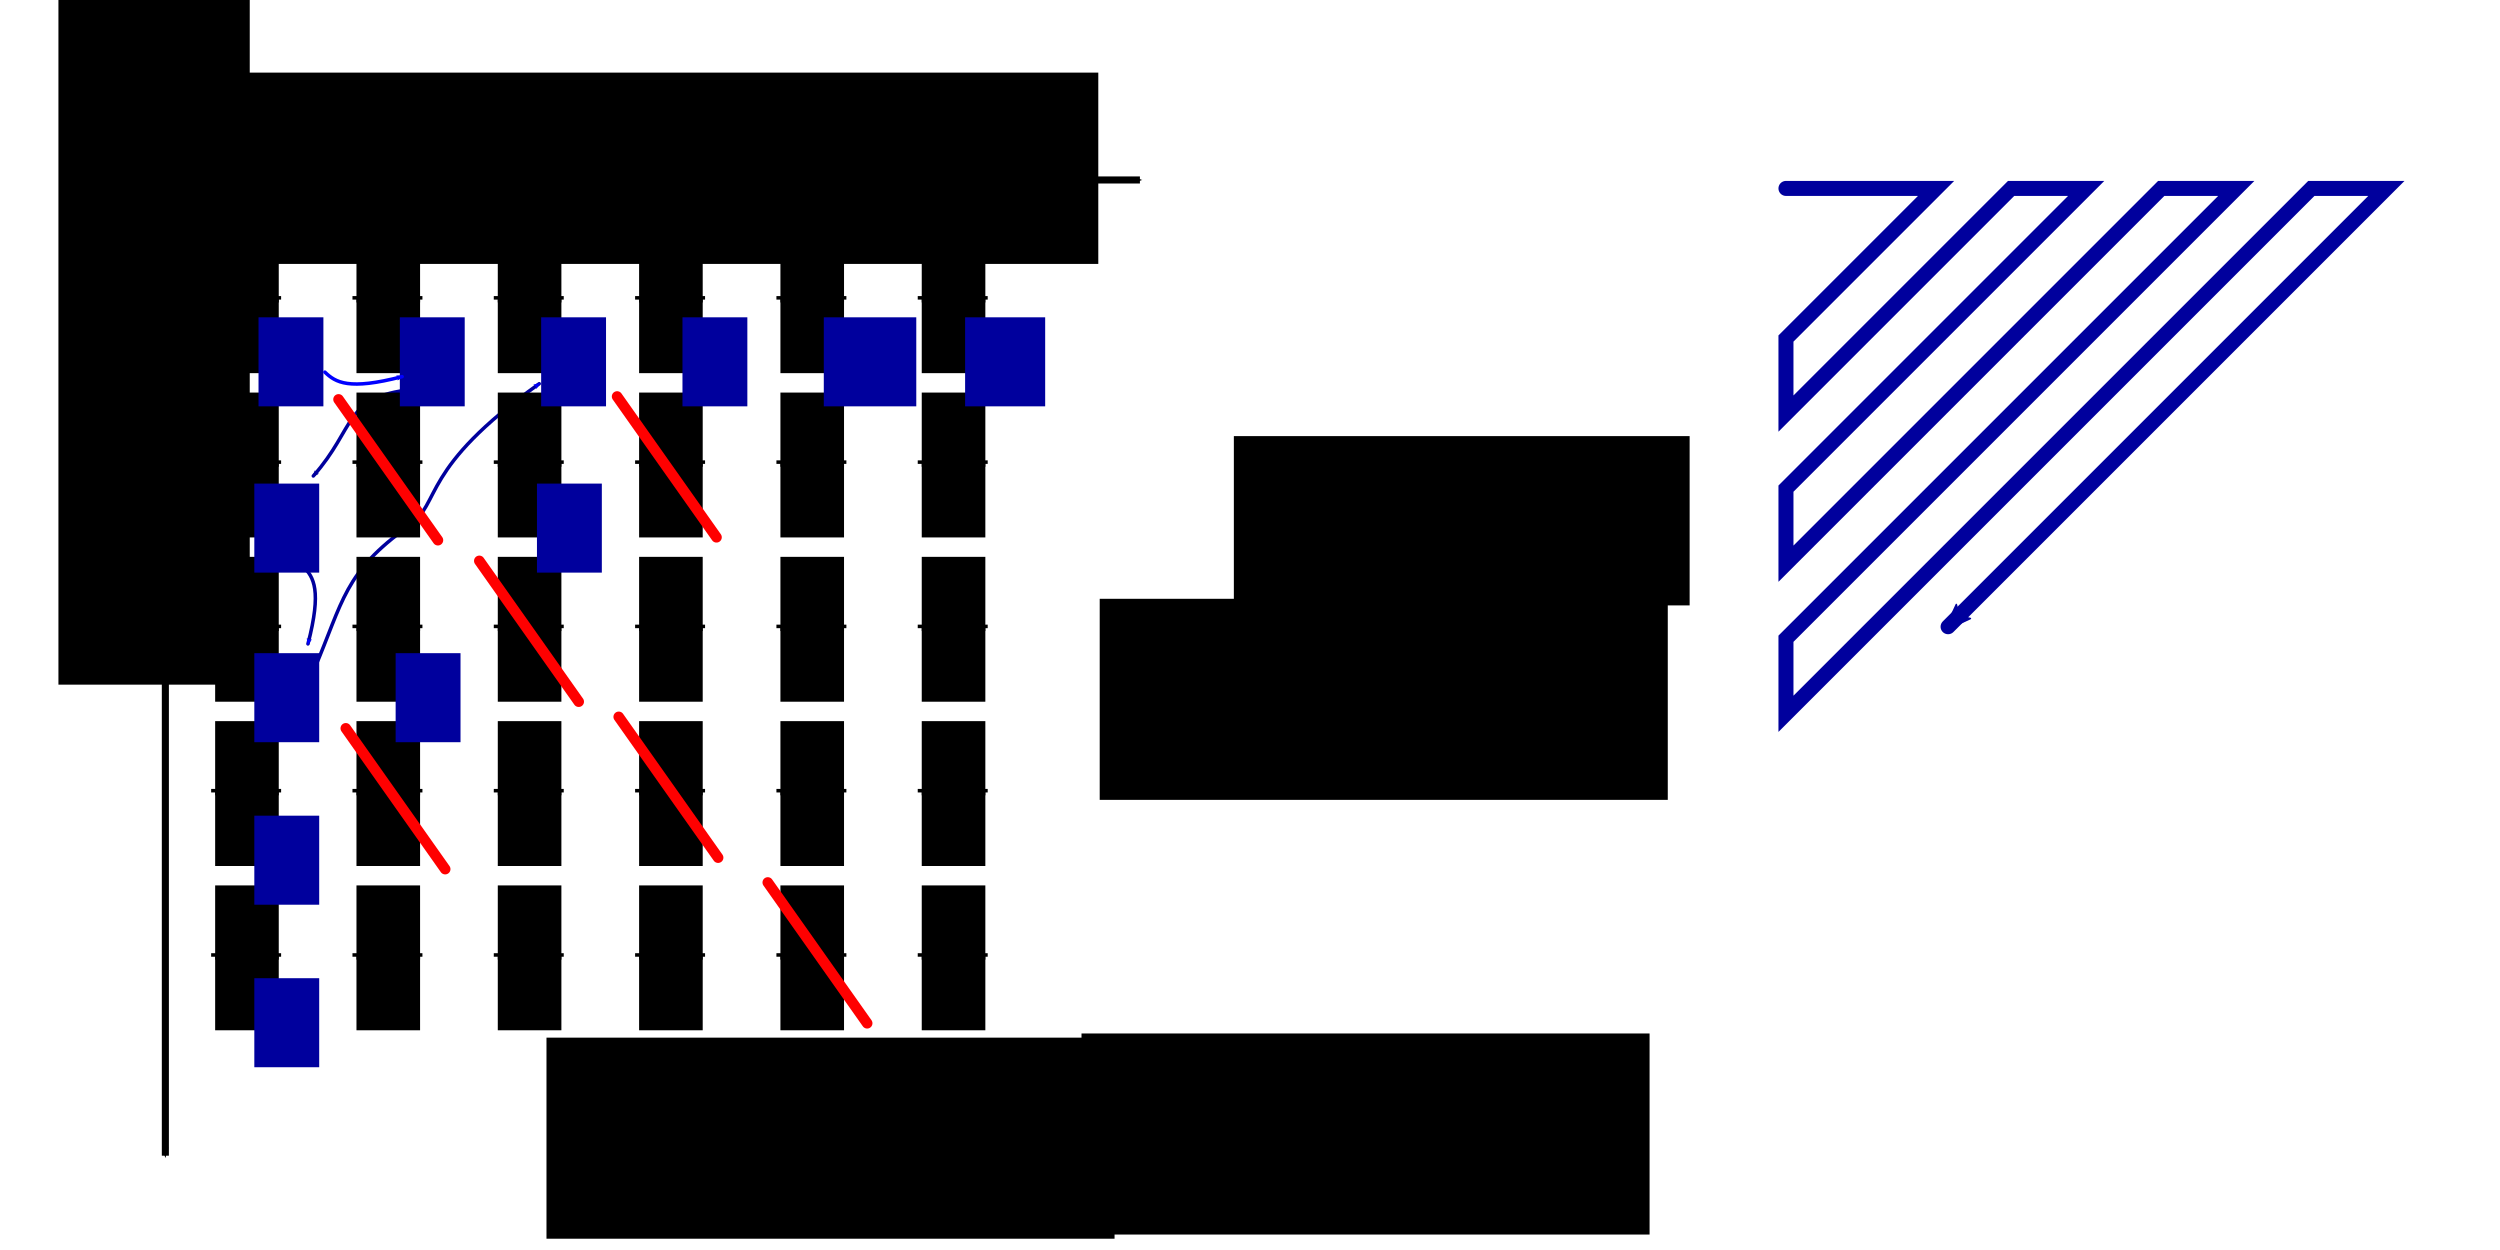 <?xml version="1.0" encoding="UTF-8" standalone="no"?>
<!-- Created with Inkscape (http://www.inkscape.org/) -->

<svg
   xmlns:dc="http://purl.org/dc/elements/1.1/"
   xmlns:cc="http://creativecommons.org/ns#"
   xmlns:rdf="http://www.w3.org/1999/02/22-rdf-syntax-ns#"
   xmlns:svg="http://www.w3.org/2000/svg"
   xmlns="http://www.w3.org/2000/svg"
   xmlns:sodipodi="http://sodipodi.sourceforge.net/DTD/sodipodi-0.dtd"
   xmlns:inkscape="http://www.inkscape.org/namespaces/inkscape"
   width="600"
   height="300"
   viewBox="0 0 600 300"
   id="svg2"
   version="1.1"
   inkscape:version="0.91 r13725"
   sodipodi:docname="enumeration_of_Q.svg">
  <defs
     id="defs4">
    <marker
       inkscape:isstock="true"
       style="overflow:visible;"
       id="marker5143"
       refX="0.0"
       refY="0.0"
       orient="auto"
       inkscape:stockid="Arrow2Mend">
      <path
         transform="scale(0.6) rotate(180) translate(0,0)"
         d="M 8.719,4.034 L -2.207,0.016 L 8.719,-4.002 C 6.973,-1.63 6.983,1.616 8.719,4.034 z "
         style="fill-rule:evenodd;stroke-width:0.625;stroke-linejoin:round;stroke:#00009d;stroke-opacity:1;fill:#00009d;fill-opacity:1"
         id="path5145" />
    </marker>
    <marker
       inkscape:stockid="Arrow2Mend"
       orient="auto"
       refY="0.0"
       refX="0.0"
       id="marker5015"
       style="overflow:visible;"
       inkscape:isstock="true"
       inkscape:collect="always">
      <path
         id="path4786"
         style="fill-rule:evenodd;stroke-width:0.625;stroke-linejoin:round;stroke:#000000;stroke-opacity:1;fill:#000000;fill-opacity:1"
         d="M 8.719,4.034 L -2.207,0.016 L 8.719,-4.002 C 6.973,-1.63 6.983,1.616 8.719,4.034 z "
         transform="scale(0.6) rotate(180) translate(0,0)" />
    </marker>
    <marker
       inkscape:stockid="Arrow2Mend"
       orient="auto"
       refY="0"
       refX="0"
       id="Arrow2Mend"
       style="overflow:visible"
       inkscape:isstock="true">
      <path
         id="path4169"
         style="fill:#0000ff;fill-opacity:1;fill-rule:evenodd;stroke:#0000ff;stroke-width:0.625;stroke-linejoin:round;stroke-opacity:1"
         d="M 8.719,4.034 -2.207,0.016 8.719,-4.002 c -1.745,2.372 -1.735,5.617 -6e-7,8.035 z"
         transform="scale(-0.6,-0.6)"
         inkscape:connector-curvature="0" />
    </marker>
    <marker
       inkscape:stockid="Arrow1Mend"
       orient="auto"
       refY="0"
       refX="0"
       id="Arrow1Mend"
       style="overflow:visible"
       inkscape:isstock="true">
      <path
         id="path4151"
         d="M 0,0 5,-5 -12.5,0 5,5 0,0 Z"
         style="fill:#000000;fill-opacity:1;fill-rule:evenodd;stroke:#000000;stroke-width:1pt;stroke-opacity:1"
         transform="matrix(-0.4,0,0,-0.4,-4,0)"
         inkscape:connector-curvature="0" />
    </marker>
    <marker
       inkscape:stockid="Arrow1Mend"
       orient="auto"
       refY="0"
       refX="0"
       id="Arrow1Mend-1"
       style="overflow:visible"
       inkscape:isstock="true">
      <path
         inkscape:connector-curvature="0"
         id="path4151-2"
         d="M 0,0 5,-5 -12.5,0 5,5 0,0 Z"
         style="fill:#000000;fill-opacity:1;fill-rule:evenodd;stroke:#000000;stroke-width:1pt;stroke-opacity:1"
         transform="matrix(-0.4,0,0,-0.4,-4,0)" />
    </marker>
    <marker
       inkscape:stockid="Arrow2Mend"
       orient="auto"
       refY="0"
       refX="0"
       id="Arrow2Mend-8"
       style="overflow:visible"
       inkscape:isstock="true">
      <path
         inkscape:connector-curvature="0"
         id="path4169-3"
         style="fill:#0000ff;fill-opacity:1;fill-rule:evenodd;stroke:#0000ff;stroke-width:0.625;stroke-linejoin:round;stroke-opacity:1"
         d="M 8.719,4.034 -2.207,0.016 8.719,-4.002 c -1.745,2.372 -1.735,5.617 -6e-7,8.035 z"
         transform="scale(-0.6,-0.6)" />
    </marker>
    <marker
       inkscape:stockid="Arrow2Mend"
       orient="auto"
       refY="0"
       refX="0"
       id="Arrow2Mend-1"
       style="overflow:visible"
       inkscape:isstock="true">
      <path
         inkscape:connector-curvature="0"
         id="path4169-0"
         style="fill:#00009d;fill-opacity:1;fill-rule:evenodd;stroke:#00009d;stroke-width:0.625;stroke-linejoin:round;stroke-opacity:1"
         d="M 8.719,4.034 -2.207,0.016 8.719,-4.002 c -1.745,2.372 -1.735,5.617 -6e-7,8.035 z"
         transform="scale(-0.6,-0.6)" />
    </marker>
    <marker
       inkscape:stockid="Arrow2Mend"
       orient="auto"
       refY="0"
       refX="0"
       id="Arrow2Mend-8-2"
       style="overflow:visible"
       inkscape:isstock="true">
      <path
         inkscape:connector-curvature="0"
         id="path4169-3-0"
         style="fill:#0000ff;fill-opacity:1;fill-rule:evenodd;stroke:#0000ff;stroke-width:0.625;stroke-linejoin:round;stroke-opacity:1"
         d="M 8.719,4.034 -2.207,0.016 8.719,-4.002 c -1.745,2.372 -1.735,5.617 -6e-7,8.035 z"
         transform="scale(-0.6,-0.6)" />
    </marker>
  </defs>
  <sodipodi:namedview
     id="base"
     pagecolor="#ffffff"
     bordercolor="#666666"
     borderopacity="1.0"
     inkscape:pageopacity="0.0"
     inkscape:pageshadow="2"
     inkscape:zoom="1.81"
     inkscape:cx="366.45893"
     inkscape:cy="185.32383"
     inkscape:document-units="px"
     inkscape:current-layer="layer1"
     showgrid="false"
     units="px"
     inkscape:window-width="1366"
     inkscape:window-height="719"
     inkscape:window-x="0"
     inkscape:window-y="25"
     inkscape:window-maximized="1"
     inkscape:snap-bbox="true">
    <inkscape:grid
       type="xygrid"
       id="grid5130" />
  </sodipodi:namedview>
  <g
     inkscape:label="Calque 1"
     inkscape:groupmode="layer"
     id="layer1"
     transform="translate(0,-752.362)">
    <path
       style="fill:none;fill-rule:evenodd;stroke:#00009d;stroke-width:0.848;stroke-linecap:round;stroke-linejoin:miter;stroke-opacity:1;marker-end:url(#Arrow2Mend-8-2);stroke-miterlimit:4;stroke-dasharray:none"
       d="m 75.395,913.066 c 6.995,-16.426 7.178,-23.395 22.707,-34.431 7.967,-5.661 2.577,-13.716 31.305,-34.173"
       id="path6767-2-0"
       inkscape:connector-curvature="0"
       sodipodi:nodetypes="csc" />
    <path
       style="fill:none;fill-rule:evenodd;stroke:#00009d;stroke-width:0.848;stroke-linecap:round;stroke-linejoin:miter;stroke-opacity:1;marker-end:url(#Arrow2Mend-1);stroke-miterlimit:4;stroke-dasharray:none"
       d="m 98.83,845.84 c -16.419,1.751 -13.305,9.104 -23.632,20.752"
       id="path6767-27"
       inkscape:connector-curvature="0"
       sodipodi:nodetypes="cc" />
    <path
       style="fill:none;fill-rule:evenodd;stroke:#000000;stroke-width:1.696;stroke-linecap:butt;stroke-linejoin:miter;stroke-miterlimit:4;stroke-dasharray:none;stroke-opacity:1;marker-end:url(#Arrow1Mend)"
       d="m 47.602,795.554 225.977,0"
       id="path4136"
       inkscape:connector-curvature="0"
       sodipodi:nodetypes="cc" />
    <path
       style="fill:none;fill-rule:evenodd;stroke:#000000;stroke-width:1.696;stroke-linecap:butt;stroke-linejoin:miter;stroke-miterlimit:4;stroke-dasharray:none;stroke-opacity:1;marker-end:url(#Arrow1Mend-1)"
       d="m 39.685,803.752 0,225.977"
       id="path4136-1"
       inkscape:connector-curvature="0"
       sodipodi:nodetypes="cc" />
    <flowRoot
       xml:space="preserve"
       id="flowRoot4911"
       style="font-style:normal;font-weight:normal;font-size:40px;line-height:125%;font-family:sans-serif;letter-spacing:0px;word-spacing:0px;fill:#000000;fill-opacity:1;stroke:none;stroke-width:1px;stroke-linecap:butt;stroke-linejoin:miter;stroke-opacity:1"
       transform="matrix(0.848,0,0,0.848,0.757,765.104)"><flowRegion
         id="flowRegion4913"><rect
           id="rect4915"
           width="255.249"
           height="54.144"
           x="54.696"
           y="5.525" /></flowRegion><flowPara
         id="flowPara4917"
         style="font-style:normal;font-variant:normal;font-weight:normal;font-stretch:normal;font-size:20px;font-family:serif;-inkscape-font-specification:serif">enumerator</flowPara></flowRoot>    <flowRoot
       transform="matrix(0,-0.848,0.848,0,9.339,963.06)"
       xml:space="preserve"
       id="flowRoot4911-3"
       style="font-style:normal;font-weight:normal;font-size:40px;line-height:125%;font-family:sans-serif;letter-spacing:0px;word-spacing:0px;fill:#000000;fill-opacity:1;stroke:none;stroke-width:1px;stroke-linecap:butt;stroke-linejoin:miter;stroke-opacity:1"><flowRegion
         id="flowRegion4913-8"><rect
           id="rect4915-7"
           width="255.249"
           height="54.144"
           x="54.696"
           y="5.525" /></flowRegion><flowPara
         id="flowPara4917-2"
         style="font-style:normal;font-variant:normal;font-weight:normal;font-stretch:normal;font-size:20px;font-family:serif;-inkscape-font-specification:serif">denominator</flowPara></flowRoot>    <g
       id="g4977"
       transform="matrix(0.848,0,0,0.848,0.757,127.172)">
      <flowRoot
         transform="translate(0,752.362)"
         style="font-style:normal;font-weight:normal;font-size:40px;line-height:125%;font-family:sans-serif;letter-spacing:0px;word-spacing:0px;fill:#000000;fill-opacity:1;stroke:none;stroke-width:1px;stroke-linecap:butt;stroke-linejoin:miter;stroke-opacity:1"
         id="flowRoot4943"
         xml:space="preserve"><flowRegion
           id="flowRegion4945"><rect
             y="49.5"
             x="60"
             height="21"
             width="18"
             id="rect4947" /></flowRegion><flowPara
           style="font-style:normal;font-variant:normal;font-weight:normal;font-stretch:normal;font-size:15px;font-family:serif;-inkscape-font-specification:serif;text-align:center;text-anchor:middle"
           id="flowPara4949">1</flowPara></flowRoot>      <flowRoot
         style="font-style:normal;font-weight:normal;font-size:40px;line-height:125%;font-family:sans-serif;letter-spacing:0px;word-spacing:0px;fill:#000000;fill-opacity:1;stroke:none;stroke-width:1px;stroke-linecap:butt;stroke-linejoin:miter;stroke-opacity:1"
         id="flowRoot4943-1"
         xml:space="preserve"
         transform="translate(-6.2500007e-8,772.362)"><flowRegion
           id="flowRegion4945-5"><rect
             y="49.5"
             x="60"
             height="21"
             width="18"
             id="rect4947-8" /></flowRegion><flowPara
           style="font-style:normal;font-variant:normal;font-weight:normal;font-stretch:normal;font-size:15px;font-family:serif;-inkscape-font-specification:serif;text-align:center;text-anchor:middle"
           id="flowPara4949-7">1</flowPara></flowRoot>      <path
         inkscape:connector-curvature="0"
         id="path4975"
         d="m 58.867,821.547 19.799,0"
         style="fill:none;fill-rule:evenodd;stroke:#000000;stroke-width:1px;stroke-linecap:butt;stroke-linejoin:miter;stroke-opacity:1" />
    </g>
    <g
       transform="matrix(0.848,0,0,0.848,34.673,127.172)"
       id="g4977-4">
      <flowRoot
         transform="translate(0,752.362)"
         style="font-style:normal;font-weight:normal;font-size:40px;line-height:125%;font-family:sans-serif;letter-spacing:0px;word-spacing:0px;fill:#000000;fill-opacity:1;stroke:none;stroke-width:1px;stroke-linecap:butt;stroke-linejoin:miter;stroke-opacity:1"
         id="flowRoot4943-16"
         xml:space="preserve"><flowRegion
           id="flowRegion4945-8"><rect
             y="49.5"
             x="60"
             height="21"
             width="18"
             id="rect4947-0" /></flowRegion><flowPara
           style="font-style:normal;font-variant:normal;font-weight:normal;font-stretch:normal;font-size:15px;font-family:serif;-inkscape-font-specification:serif;text-align:center;text-anchor:middle"
           id="flowPara4949-8">2</flowPara></flowRoot>      <flowRoot
         style="font-style:normal;font-weight:normal;font-size:40px;line-height:125%;font-family:sans-serif;letter-spacing:0px;word-spacing:0px;fill:#000000;fill-opacity:1;stroke:none;stroke-width:1px;stroke-linecap:butt;stroke-linejoin:miter;stroke-opacity:1"
         id="flowRoot4943-1-3"
         xml:space="preserve"
         transform="translate(-6.2500007e-8,772.362)"><flowRegion
           id="flowRegion4945-5-4"><rect
             y="49.5"
             x="60"
             height="21"
             width="18"
             id="rect4947-8-6" /></flowRegion><flowPara
           style="font-style:normal;font-variant:normal;font-weight:normal;font-stretch:normal;font-size:15px;font-family:serif;-inkscape-font-specification:serif;text-align:center;text-anchor:middle"
           id="flowPara4949-7-6">1</flowPara></flowRoot>      <path
         inkscape:connector-curvature="0"
         id="path4975-1"
         d="m 58.867,821.547 19.799,0"
         style="fill:none;fill-rule:evenodd;stroke:#000000;stroke-width:1px;stroke-linecap:butt;stroke-linejoin:miter;stroke-opacity:1" />
    </g>
    <g
       transform="matrix(0.848,0,0,0.848,68.589,127.172)"
       id="g4977-4-4">
      <flowRoot
         transform="translate(0,752.362)"
         style="font-style:normal;font-weight:normal;font-size:40px;line-height:125%;font-family:sans-serif;letter-spacing:0px;word-spacing:0px;fill:#000000;fill-opacity:1;stroke:none;stroke-width:1px;stroke-linecap:butt;stroke-linejoin:miter;stroke-opacity:1"
         id="flowRoot4943-16-3"
         xml:space="preserve"><flowRegion
           id="flowRegion4945-8-8"><rect
             y="49.5"
             x="60"
             height="21"
             width="18"
             id="rect4947-0-2" /></flowRegion><flowPara
           style="font-style:normal;font-variant:normal;font-weight:normal;font-stretch:normal;font-size:15px;font-family:serif;-inkscape-font-specification:serif;text-align:center;text-anchor:middle"
           id="flowPara4949-8-9">3</flowPara></flowRoot>      <flowRoot
         style="font-style:normal;font-weight:normal;font-size:40px;line-height:125%;font-family:sans-serif;letter-spacing:0px;word-spacing:0px;fill:#000000;fill-opacity:1;stroke:none;stroke-width:1px;stroke-linecap:butt;stroke-linejoin:miter;stroke-opacity:1"
         id="flowRoot4943-1-3-4"
         xml:space="preserve"
         transform="translate(-6.2500007e-8,772.362)"><flowRegion
           id="flowRegion4945-5-4-6"><rect
             y="49.5"
             x="60"
             height="21"
             width="18"
             id="rect4947-8-6-6" /></flowRegion><flowPara
           style="font-style:normal;font-variant:normal;font-weight:normal;font-stretch:normal;font-size:15px;font-family:serif;-inkscape-font-specification:serif;text-align:center;text-anchor:middle"
           id="flowPara4949-7-6-8">1</flowPara></flowRoot>      <path
         inkscape:connector-curvature="0"
         id="path4975-1-0"
         d="m 58.867,821.547 19.799,0"
         style="fill:none;fill-rule:evenodd;stroke:#000000;stroke-width:1px;stroke-linecap:butt;stroke-linejoin:miter;stroke-opacity:1" />
    </g>
    <g
       transform="matrix(0.848,0,0,0.848,102.505,127.172)"
       id="g4977-4-4-8">
      <flowRoot
         transform="translate(0,752.362)"
         style="font-style:normal;font-weight:normal;font-size:40px;line-height:125%;font-family:sans-serif;letter-spacing:0px;word-spacing:0px;fill:#000000;fill-opacity:1;stroke:none;stroke-width:1px;stroke-linecap:butt;stroke-linejoin:miter;stroke-opacity:1"
         id="flowRoot4943-16-3-2"
         xml:space="preserve"><flowRegion
           id="flowRegion4945-8-8-3"><rect
             y="49.5"
             x="60"
             height="21"
             width="18"
             id="rect4947-0-2-9" /></flowRegion><flowPara
           style="font-style:normal;font-variant:normal;font-weight:normal;font-stretch:normal;font-size:15px;font-family:serif;-inkscape-font-specification:serif;text-align:center;text-anchor:middle"
           id="flowPara4949-8-9-9">4</flowPara></flowRoot>      <flowRoot
         style="font-style:normal;font-weight:normal;font-size:40px;line-height:125%;font-family:sans-serif;letter-spacing:0px;word-spacing:0px;fill:#000000;fill-opacity:1;stroke:none;stroke-width:1px;stroke-linecap:butt;stroke-linejoin:miter;stroke-opacity:1"
         id="flowRoot4943-1-3-4-6"
         xml:space="preserve"
         transform="translate(-6.2500007e-8,772.362)"><flowRegion
           id="flowRegion4945-5-4-6-0"><rect
             y="49.5"
             x="60"
             height="21"
             width="18"
             id="rect4947-8-6-6-4" /></flowRegion><flowPara
           style="font-style:normal;font-variant:normal;font-weight:normal;font-stretch:normal;font-size:15px;font-family:serif;-inkscape-font-specification:serif;text-align:center;text-anchor:middle"
           id="flowPara4949-7-6-8-4">1</flowPara></flowRoot>      <path
         inkscape:connector-curvature="0"
         id="path4975-1-0-7"
         d="m 58.867,821.547 19.799,0"
         style="fill:none;fill-rule:evenodd;stroke:#000000;stroke-width:1px;stroke-linecap:butt;stroke-linejoin:miter;stroke-opacity:1" />
    </g>
    <g
       transform="matrix(0.848,0,0,0.848,136.422,127.172)"
       id="g4977-4-4-87">
      <flowRoot
         transform="translate(0,752.362)"
         style="font-style:normal;font-weight:normal;font-size:40px;line-height:125%;font-family:sans-serif;letter-spacing:0px;word-spacing:0px;fill:#000000;fill-opacity:1;stroke:none;stroke-width:1px;stroke-linecap:butt;stroke-linejoin:miter;stroke-opacity:1"
         id="flowRoot4943-16-3-6"
         xml:space="preserve"><flowRegion
           id="flowRegion4945-8-8-7"><rect
             y="49.5"
             x="60"
             height="21"
             width="18"
             id="rect4947-0-2-96" /></flowRegion><flowPara
           style="font-style:normal;font-variant:normal;font-weight:normal;font-stretch:normal;font-size:15px;font-family:serif;-inkscape-font-specification:serif;text-align:center;text-anchor:middle"
           id="flowPara4949-8-9-2">5</flowPara></flowRoot>      <flowRoot
         style="font-style:normal;font-weight:normal;font-size:40px;line-height:125%;font-family:sans-serif;letter-spacing:0px;word-spacing:0px;fill:#000000;fill-opacity:1;stroke:none;stroke-width:1px;stroke-linecap:butt;stroke-linejoin:miter;stroke-opacity:1"
         id="flowRoot4943-1-3-4-5"
         xml:space="preserve"
         transform="translate(-6.2500007e-8,772.362)"><flowRegion
           id="flowRegion4945-5-4-6-4"><rect
             y="49.5"
             x="60"
             height="21"
             width="18"
             id="rect4947-8-6-6-9" /></flowRegion><flowPara
           style="font-style:normal;font-variant:normal;font-weight:normal;font-stretch:normal;font-size:15px;font-family:serif;-inkscape-font-specification:serif;text-align:center;text-anchor:middle"
           id="flowPara4949-7-6-8-6">1</flowPara></flowRoot>      <path
         inkscape:connector-curvature="0"
         id="path4975-1-0-8"
         d="m 58.867,821.547 19.799,0"
         style="fill:none;fill-rule:evenodd;stroke:#000000;stroke-width:1px;stroke-linecap:butt;stroke-linejoin:miter;stroke-opacity:1" />
    </g>
    <g
       transform="matrix(0.848,0,0,0.848,170.338,127.172)"
       id="g4977-4-4-87-2">
      <flowRoot
         transform="translate(0,752.362)"
         style="font-style:normal;font-weight:normal;font-size:40px;line-height:125%;font-family:sans-serif;letter-spacing:0px;word-spacing:0px;fill:#000000;fill-opacity:1;stroke:none;stroke-width:1px;stroke-linecap:butt;stroke-linejoin:miter;stroke-opacity:1"
         id="flowRoot4943-16-3-6-6"
         xml:space="preserve"><flowRegion
           id="flowRegion4945-8-8-7-1"><rect
             y="49.5"
             x="60"
             height="21"
             width="18"
             id="rect4947-0-2-96-4" /></flowRegion><flowPara
           style="font-style:normal;font-variant:normal;font-weight:normal;font-stretch:normal;font-size:15px;font-family:serif;-inkscape-font-specification:serif;text-align:center;text-anchor:middle"
           id="flowPara4949-8-9-2-0">6</flowPara></flowRoot>      <flowRoot
         style="font-style:normal;font-weight:normal;font-size:40px;line-height:125%;font-family:sans-serif;letter-spacing:0px;word-spacing:0px;fill:#000000;fill-opacity:1;stroke:none;stroke-width:1px;stroke-linecap:butt;stroke-linejoin:miter;stroke-opacity:1"
         id="flowRoot4943-1-3-4-5-9"
         xml:space="preserve"
         transform="translate(-6.2500007e-8,772.362)"><flowRegion
           id="flowRegion4945-5-4-6-4-2"><rect
             y="49.5"
             x="60"
             height="21"
             width="18"
             id="rect4947-8-6-6-9-1" /></flowRegion><flowPara
           style="font-style:normal;font-variant:normal;font-weight:normal;font-stretch:normal;font-size:15px;font-family:serif;-inkscape-font-specification:serif;text-align:center;text-anchor:middle"
           id="flowPara4949-7-6-8-6-9">1</flowPara></flowRoot>      <path
         inkscape:connector-curvature="0"
         id="path4975-1-0-8-2"
         d="m 58.867,821.547 19.799,0"
         style="fill:none;fill-rule:evenodd;stroke:#000000;stroke-width:1px;stroke-linecap:butt;stroke-linejoin:miter;stroke-opacity:1" />
    </g>
    <g
       transform="matrix(0.848,0,0,0.848,0.757,166.6)"
       id="g4977-3">
      <flowRoot
         transform="translate(0,752.362)"
         style="font-style:normal;font-weight:normal;font-size:40px;line-height:125%;font-family:sans-serif;letter-spacing:0px;word-spacing:0px;fill:#000000;fill-opacity:1;stroke:none;stroke-width:1px;stroke-linecap:butt;stroke-linejoin:miter;stroke-opacity:1"
         id="flowRoot4943-5"
         xml:space="preserve"><flowRegion
           id="flowRegion4945-1"><rect
             y="49.5"
             x="60"
             height="21"
             width="18"
             id="rect4947-2" /></flowRegion><flowPara
           style="font-style:normal;font-variant:normal;font-weight:normal;font-stretch:normal;font-size:15px;font-family:serif;-inkscape-font-specification:serif;text-align:center;text-anchor:middle"
           id="flowPara4949-3">1</flowPara></flowRoot>      <flowRoot
         style="font-style:normal;font-weight:normal;font-size:40px;line-height:125%;font-family:sans-serif;letter-spacing:0px;word-spacing:0px;fill:#000000;fill-opacity:1;stroke:none;stroke-width:1px;stroke-linecap:butt;stroke-linejoin:miter;stroke-opacity:1"
         id="flowRoot4943-1-2"
         xml:space="preserve"
         transform="translate(-6.2500007e-8,772.362)"><flowRegion
           id="flowRegion4945-5-8"><rect
             y="49.5"
             x="60"
             height="21"
             width="18"
             id="rect4947-8-9" /></flowRegion><flowPara
           style="font-style:normal;font-variant:normal;font-weight:normal;font-stretch:normal;font-size:15px;font-family:serif;-inkscape-font-specification:serif;text-align:center;text-anchor:middle"
           id="flowPara4949-7-1">2</flowPara></flowRoot>      <path
         inkscape:connector-curvature="0"
         id="path4975-7"
         d="m 58.867,821.547 19.799,0"
         style="fill:none;fill-rule:evenodd;stroke:#000000;stroke-width:1px;stroke-linecap:butt;stroke-linejoin:miter;stroke-opacity:1" />
    </g>
    <g
       transform="matrix(0.848,0,0,0.848,34.673,166.6)"
       id="g4977-4-6">
      <flowRoot
         transform="translate(0,752.362)"
         style="font-style:normal;font-weight:normal;font-size:40px;line-height:125%;font-family:sans-serif;letter-spacing:0px;word-spacing:0px;fill:#000000;fill-opacity:1;stroke:none;stroke-width:1px;stroke-linecap:butt;stroke-linejoin:miter;stroke-opacity:1"
         id="flowRoot4943-16-7"
         xml:space="preserve"><flowRegion
           id="flowRegion4945-8-6"><rect
             y="49.5"
             x="60"
             height="21"
             width="18"
             id="rect4947-0-5" /></flowRegion><flowPara
           style="font-style:normal;font-variant:normal;font-weight:normal;font-stretch:normal;font-size:15px;font-family:serif;-inkscape-font-specification:serif;text-align:center;text-anchor:middle"
           id="flowPara4949-8-3">2</flowPara></flowRoot>      <flowRoot
         style="font-style:normal;font-weight:normal;font-size:40px;line-height:125%;font-family:sans-serif;letter-spacing:0px;word-spacing:0px;fill:#000000;fill-opacity:1;stroke:none;stroke-width:1px;stroke-linecap:butt;stroke-linejoin:miter;stroke-opacity:1"
         id="flowRoot4943-1-3-0"
         xml:space="preserve"
         transform="translate(-6.2500007e-8,772.362)"><flowRegion
           id="flowRegion4945-5-4-0"><rect
             y="49.5"
             x="60"
             height="21"
             width="18"
             id="rect4947-8-6-9" /></flowRegion><flowPara
           style="font-style:normal;font-variant:normal;font-weight:normal;font-stretch:normal;font-size:15px;font-family:serif;-inkscape-font-specification:serif;text-align:center;text-anchor:middle"
           id="flowPara4949-7-6-1">2</flowPara></flowRoot>      <path
         inkscape:connector-curvature="0"
         id="path4975-1-9"
         d="m 58.867,821.547 19.799,0"
         style="fill:none;fill-rule:evenodd;stroke:#000000;stroke-width:1px;stroke-linecap:butt;stroke-linejoin:miter;stroke-opacity:1" />
    </g>
    <g
       transform="matrix(0.848,0,0,0.848,68.589,166.6)"
       id="g4977-4-4-86">
      <flowRoot
         transform="translate(0,752.362)"
         style="font-style:normal;font-weight:normal;font-size:40px;line-height:125%;font-family:sans-serif;letter-spacing:0px;word-spacing:0px;fill:#000000;fill-opacity:1;stroke:none;stroke-width:1px;stroke-linecap:butt;stroke-linejoin:miter;stroke-opacity:1"
         id="flowRoot4943-16-3-5"
         xml:space="preserve"><flowRegion
           id="flowRegion4945-8-8-1"><rect
             y="49.5"
             x="60"
             height="21"
             width="18"
             id="rect4947-0-2-0" /></flowRegion><flowPara
           style="font-style:normal;font-variant:normal;font-weight:normal;font-stretch:normal;font-size:15px;font-family:serif;-inkscape-font-specification:serif;text-align:center;text-anchor:middle"
           id="flowPara4949-8-9-8">3</flowPara></flowRoot>      <flowRoot
         style="font-style:normal;font-weight:normal;font-size:40px;line-height:125%;font-family:sans-serif;letter-spacing:0px;word-spacing:0px;fill:#000000;fill-opacity:1;stroke:none;stroke-width:1px;stroke-linecap:butt;stroke-linejoin:miter;stroke-opacity:1"
         id="flowRoot4943-1-3-4-0"
         xml:space="preserve"
         transform="translate(-6.2500007e-8,772.362)"><flowRegion
           id="flowRegion4945-5-4-6-2"><rect
             y="49.5"
             x="60"
             height="21"
             width="18"
             id="rect4947-8-6-6-92" /></flowRegion><flowPara
           style="font-style:normal;font-variant:normal;font-weight:normal;font-stretch:normal;font-size:15px;font-family:serif;-inkscape-font-specification:serif;text-align:center;text-anchor:middle"
           id="flowPara4949-7-6-8-44">2</flowPara></flowRoot>      <path
         inkscape:connector-curvature="0"
         id="path4975-1-0-78"
         d="m 58.867,821.547 19.799,0"
         style="fill:none;fill-rule:evenodd;stroke:#000000;stroke-width:1px;stroke-linecap:butt;stroke-linejoin:miter;stroke-opacity:1" />
    </g>
    <g
       transform="matrix(0.848,0,0,0.848,102.505,166.6)"
       id="g4977-4-4-8-8">
      <flowRoot
         transform="translate(0,752.362)"
         style="font-style:normal;font-weight:normal;font-size:40px;line-height:125%;font-family:sans-serif;letter-spacing:0px;word-spacing:0px;fill:#000000;fill-opacity:1;stroke:none;stroke-width:1px;stroke-linecap:butt;stroke-linejoin:miter;stroke-opacity:1"
         id="flowRoot4943-16-3-2-2"
         xml:space="preserve"><flowRegion
           id="flowRegion4945-8-8-3-0"><rect
             y="49.5"
             x="60"
             height="21"
             width="18"
             id="rect4947-0-2-9-6" /></flowRegion><flowPara
           style="font-style:normal;font-variant:normal;font-weight:normal;font-stretch:normal;font-size:15px;font-family:serif;-inkscape-font-specification:serif;text-align:center;text-anchor:middle"
           id="flowPara4949-8-9-9-1">4</flowPara></flowRoot>      <flowRoot
         style="font-style:normal;font-weight:normal;font-size:40px;line-height:125%;font-family:sans-serif;letter-spacing:0px;word-spacing:0px;fill:#000000;fill-opacity:1;stroke:none;stroke-width:1px;stroke-linecap:butt;stroke-linejoin:miter;stroke-opacity:1"
         id="flowRoot4943-1-3-4-6-3"
         xml:space="preserve"
         transform="translate(-6.2500007e-8,772.362)"><flowRegion
           id="flowRegion4945-5-4-6-0-5"><rect
             y="49.5"
             x="60"
             height="21"
             width="18"
             id="rect4947-8-6-6-4-7" /></flowRegion><flowPara
           style="font-style:normal;font-variant:normal;font-weight:normal;font-stretch:normal;font-size:15px;font-family:serif;-inkscape-font-specification:serif;text-align:center;text-anchor:middle"
           id="flowPara4949-7-6-8-4-3">2</flowPara></flowRoot>      <path
         inkscape:connector-curvature="0"
         id="path4975-1-0-7-3"
         d="m 58.867,821.547 19.799,0"
         style="fill:none;fill-rule:evenodd;stroke:#000000;stroke-width:1px;stroke-linecap:butt;stroke-linejoin:miter;stroke-opacity:1" />
    </g>
    <g
       transform="matrix(0.848,0,0,0.848,136.422,166.6)"
       id="g4977-4-4-87-4">
      <flowRoot
         transform="translate(0,752.362)"
         style="font-style:normal;font-weight:normal;font-size:40px;line-height:125%;font-family:sans-serif;letter-spacing:0px;word-spacing:0px;fill:#000000;fill-opacity:1;stroke:none;stroke-width:1px;stroke-linecap:butt;stroke-linejoin:miter;stroke-opacity:1"
         id="flowRoot4943-16-3-6-66"
         xml:space="preserve"><flowRegion
           id="flowRegion4945-8-8-7-6"><rect
             y="49.5"
             x="60"
             height="21"
             width="18"
             id="rect4947-0-2-96-6" /></flowRegion><flowPara
           style="font-style:normal;font-variant:normal;font-weight:normal;font-stretch:normal;font-size:15px;font-family:serif;-inkscape-font-specification:serif;text-align:center;text-anchor:middle"
           id="flowPara4949-8-9-2-7">5</flowPara></flowRoot>      <flowRoot
         style="font-style:normal;font-weight:normal;font-size:40px;line-height:125%;font-family:sans-serif;letter-spacing:0px;word-spacing:0px;fill:#000000;fill-opacity:1;stroke:none;stroke-width:1px;stroke-linecap:butt;stroke-linejoin:miter;stroke-opacity:1"
         id="flowRoot4943-1-3-4-5-5"
         xml:space="preserve"
         transform="translate(-6.2500007e-8,772.362)"><flowRegion
           id="flowRegion4945-5-4-6-4-6"><rect
             y="49.5"
             x="60"
             height="21"
             width="18"
             id="rect4947-8-6-6-9-3" /></flowRegion><flowPara
           style="font-style:normal;font-variant:normal;font-weight:normal;font-stretch:normal;font-size:15px;font-family:serif;-inkscape-font-specification:serif;text-align:center;text-anchor:middle"
           id="flowPara4949-7-6-8-6-3">2</flowPara></flowRoot>      <path
         inkscape:connector-curvature="0"
         id="path4975-1-0-8-7"
         d="m 58.867,821.547 19.799,0"
         style="fill:none;fill-rule:evenodd;stroke:#000000;stroke-width:1px;stroke-linecap:butt;stroke-linejoin:miter;stroke-opacity:1" />
    </g>
    <g
       transform="matrix(0.848,0,0,0.848,170.338,166.6)"
       id="g4977-4-4-87-2-5">
      <flowRoot
         transform="translate(0,752.362)"
         style="font-style:normal;font-weight:normal;font-size:40px;line-height:125%;font-family:sans-serif;letter-spacing:0px;word-spacing:0px;fill:#000000;fill-opacity:1;stroke:none;stroke-width:1px;stroke-linecap:butt;stroke-linejoin:miter;stroke-opacity:1"
         id="flowRoot4943-16-3-6-6-1"
         xml:space="preserve"><flowRegion
           id="flowRegion4945-8-8-7-1-9"><rect
             y="49.5"
             x="60"
             height="21"
             width="18"
             id="rect4947-0-2-96-4-7" /></flowRegion><flowPara
           style="font-style:normal;font-variant:normal;font-weight:normal;font-stretch:normal;font-size:15px;font-family:serif;-inkscape-font-specification:serif;text-align:center;text-anchor:middle"
           id="flowPara4949-8-9-2-0-2">6</flowPara></flowRoot>      <flowRoot
         style="font-style:normal;font-weight:normal;font-size:40px;line-height:125%;font-family:sans-serif;letter-spacing:0px;word-spacing:0px;fill:#000000;fill-opacity:1;stroke:none;stroke-width:1px;stroke-linecap:butt;stroke-linejoin:miter;stroke-opacity:1"
         id="flowRoot4943-1-3-4-5-9-1"
         xml:space="preserve"
         transform="translate(-6.2500007e-8,772.362)"><flowRegion
           id="flowRegion4945-5-4-6-4-2-4"><rect
             y="49.5"
             x="60"
             height="21"
             width="18"
             id="rect4947-8-6-6-9-1-8" /></flowRegion><flowPara
           style="font-style:normal;font-variant:normal;font-weight:normal;font-stretch:normal;font-size:15px;font-family:serif;-inkscape-font-specification:serif;text-align:center;text-anchor:middle"
           id="flowPara4949-7-6-8-6-9-0">2</flowPara></flowRoot>      <path
         inkscape:connector-curvature="0"
         id="path4975-1-0-8-2-2"
         d="m 58.867,821.547 19.799,0"
         style="fill:none;fill-rule:evenodd;stroke:#000000;stroke-width:1px;stroke-linecap:butt;stroke-linejoin:miter;stroke-opacity:1" />
    </g>
    <g
       transform="matrix(0.848,0,0,0.848,0.757,206.027)"
       id="g4977-3-6">
      <flowRoot
         transform="translate(0,752.362)"
         style="font-style:normal;font-weight:normal;font-size:40px;line-height:125%;font-family:sans-serif;letter-spacing:0px;word-spacing:0px;fill:#000000;fill-opacity:1;stroke:none;stroke-width:1px;stroke-linecap:butt;stroke-linejoin:miter;stroke-opacity:1"
         id="flowRoot4943-5-2"
         xml:space="preserve"><flowRegion
           id="flowRegion4945-1-4"><rect
             y="49.5"
             x="60"
             height="21"
             width="18"
             id="rect4947-2-4" /></flowRegion><flowPara
           style="font-style:normal;font-variant:normal;font-weight:normal;font-stretch:normal;font-size:15px;font-family:serif;-inkscape-font-specification:serif;text-align:center;text-anchor:middle"
           id="flowPara4949-3-3">1</flowPara></flowRoot>      <flowRoot
         style="font-style:normal;font-weight:normal;font-size:40px;line-height:125%;font-family:sans-serif;letter-spacing:0px;word-spacing:0px;fill:#000000;fill-opacity:1;stroke:none;stroke-width:1px;stroke-linecap:butt;stroke-linejoin:miter;stroke-opacity:1"
         id="flowRoot4943-1-2-9"
         xml:space="preserve"
         transform="translate(-6.2500007e-8,772.362)"><flowRegion
           id="flowRegion4945-5-8-2"><rect
             y="49.5"
             x="60"
             height="21"
             width="18"
             id="rect4947-8-9-2" /></flowRegion><flowPara
           style="font-style:normal;font-variant:normal;font-weight:normal;font-stretch:normal;font-size:15px;font-family:serif;-inkscape-font-specification:serif;text-align:center;text-anchor:middle"
           id="flowPara4949-7-1-2">3</flowPara></flowRoot>      <path
         inkscape:connector-curvature="0"
         id="path4975-7-7"
         d="m 58.867,821.547 19.799,0"
         style="fill:none;fill-rule:evenodd;stroke:#000000;stroke-width:1px;stroke-linecap:butt;stroke-linejoin:miter;stroke-opacity:1" />
    </g>
    <g
       transform="matrix(0.848,0,0,0.848,34.673,206.027)"
       id="g4977-4-6-8">
      <flowRoot
         transform="translate(0,752.362)"
         style="font-style:normal;font-weight:normal;font-size:40px;line-height:125%;font-family:sans-serif;letter-spacing:0px;word-spacing:0px;fill:#000000;fill-opacity:1;stroke:none;stroke-width:1px;stroke-linecap:butt;stroke-linejoin:miter;stroke-opacity:1"
         id="flowRoot4943-16-7-1"
         xml:space="preserve"><flowRegion
           id="flowRegion4945-8-6-3"><rect
             y="49.5"
             x="60"
             height="21"
             width="18"
             id="rect4947-0-5-5" /></flowRegion><flowPara
           style="font-style:normal;font-variant:normal;font-weight:normal;font-stretch:normal;font-size:15px;font-family:serif;-inkscape-font-specification:serif;text-align:center;text-anchor:middle"
           id="flowPara4949-8-3-7">2</flowPara></flowRoot>      <flowRoot
         style="font-style:normal;font-weight:normal;font-size:40px;line-height:125%;font-family:sans-serif;letter-spacing:0px;word-spacing:0px;fill:#000000;fill-opacity:1;stroke:none;stroke-width:1px;stroke-linecap:butt;stroke-linejoin:miter;stroke-opacity:1"
         id="flowRoot4943-1-3-0-3"
         xml:space="preserve"
         transform="translate(-6.2500007e-8,772.362)"><flowRegion
           id="flowRegion4945-5-4-0-2"><rect
             y="49.5"
             x="60"
             height="21"
             width="18"
             id="rect4947-8-6-9-5" /></flowRegion><flowPara
           style="font-style:normal;font-variant:normal;font-weight:normal;font-stretch:normal;font-size:15px;font-family:serif;-inkscape-font-specification:serif;text-align:center;text-anchor:middle"
           id="flowPara4949-7-6-1-6">3</flowPara></flowRoot>      <path
         inkscape:connector-curvature="0"
         id="path4975-1-9-7"
         d="m 58.867,821.547 19.799,0"
         style="fill:none;fill-rule:evenodd;stroke:#000000;stroke-width:1px;stroke-linecap:butt;stroke-linejoin:miter;stroke-opacity:1" />
    </g>
    <g
       transform="matrix(0.848,0,0,0.848,68.589,206.027)"
       id="g4977-4-4-86-2">
      <flowRoot
         transform="translate(0,752.362)"
         style="font-style:normal;font-weight:normal;font-size:40px;line-height:125%;font-family:sans-serif;letter-spacing:0px;word-spacing:0px;fill:#000000;fill-opacity:1;stroke:none;stroke-width:1px;stroke-linecap:butt;stroke-linejoin:miter;stroke-opacity:1"
         id="flowRoot4943-16-3-5-2"
         xml:space="preserve"><flowRegion
           id="flowRegion4945-8-8-1-8"><rect
             y="49.5"
             x="60"
             height="21"
             width="18"
             id="rect4947-0-2-0-3" /></flowRegion><flowPara
           style="font-style:normal;font-variant:normal;font-weight:normal;font-stretch:normal;font-size:15px;font-family:serif;-inkscape-font-specification:serif;text-align:center;text-anchor:middle"
           id="flowPara4949-8-9-8-1">3</flowPara></flowRoot>      <flowRoot
         style="font-style:normal;font-weight:normal;font-size:40px;line-height:125%;font-family:sans-serif;letter-spacing:0px;word-spacing:0px;fill:#000000;fill-opacity:1;stroke:none;stroke-width:1px;stroke-linecap:butt;stroke-linejoin:miter;stroke-opacity:1"
         id="flowRoot4943-1-3-4-0-2"
         xml:space="preserve"
         transform="translate(-6.2500007e-8,772.362)"><flowRegion
           id="flowRegion4945-5-4-6-2-5"><rect
             y="49.5"
             x="60"
             height="21"
             width="18"
             id="rect4947-8-6-6-92-7" /></flowRegion><flowPara
           style="font-style:normal;font-variant:normal;font-weight:normal;font-stretch:normal;font-size:15px;font-family:serif;-inkscape-font-specification:serif;text-align:center;text-anchor:middle"
           id="flowPara4949-7-6-8-44-2">3</flowPara></flowRoot>      <path
         inkscape:connector-curvature="0"
         id="path4975-1-0-78-7"
         d="m 58.867,821.547 19.799,0"
         style="fill:none;fill-rule:evenodd;stroke:#000000;stroke-width:1px;stroke-linecap:butt;stroke-linejoin:miter;stroke-opacity:1" />
    </g>
    <g
       transform="matrix(0.848,0,0,0.848,102.505,206.027)"
       id="g4977-4-4-8-8-1">
      <flowRoot
         transform="translate(0,752.362)"
         style="font-style:normal;font-weight:normal;font-size:40px;line-height:125%;font-family:sans-serif;letter-spacing:0px;word-spacing:0px;fill:#000000;fill-opacity:1;stroke:none;stroke-width:1px;stroke-linecap:butt;stroke-linejoin:miter;stroke-opacity:1"
         id="flowRoot4943-16-3-2-2-8"
         xml:space="preserve"><flowRegion
           id="flowRegion4945-8-8-3-0-2"><rect
             y="49.5"
             x="60"
             height="21"
             width="18"
             id="rect4947-0-2-9-6-5" /></flowRegion><flowPara
           style="font-style:normal;font-variant:normal;font-weight:normal;font-stretch:normal;font-size:15px;font-family:serif;-inkscape-font-specification:serif;text-align:center;text-anchor:middle"
           id="flowPara4949-8-9-9-1-5">4</flowPara></flowRoot>      <flowRoot
         style="font-style:normal;font-weight:normal;font-size:40px;line-height:125%;font-family:sans-serif;letter-spacing:0px;word-spacing:0px;fill:#000000;fill-opacity:1;stroke:none;stroke-width:1px;stroke-linecap:butt;stroke-linejoin:miter;stroke-opacity:1"
         id="flowRoot4943-1-3-4-6-3-7"
         xml:space="preserve"
         transform="translate(-6.2500007e-8,772.362)"><flowRegion
           id="flowRegion4945-5-4-6-0-5-5"><rect
             y="49.5"
             x="60"
             height="21"
             width="18"
             id="rect4947-8-6-6-4-7-9" /></flowRegion><flowPara
           style="font-style:normal;font-variant:normal;font-weight:normal;font-stretch:normal;font-size:15px;font-family:serif;-inkscape-font-specification:serif;text-align:center;text-anchor:middle"
           id="flowPara4949-7-6-8-4-3-0">3</flowPara></flowRoot>      <path
         inkscape:connector-curvature="0"
         id="path4975-1-0-7-3-9"
         d="m 58.867,821.547 19.799,0"
         style="fill:none;fill-rule:evenodd;stroke:#000000;stroke-width:1px;stroke-linecap:butt;stroke-linejoin:miter;stroke-opacity:1" />
    </g>
    <g
       transform="matrix(0.848,0,0,0.848,136.422,206.027)"
       id="g4977-4-4-87-4-6">
      <flowRoot
         transform="translate(0,752.362)"
         style="font-style:normal;font-weight:normal;font-size:40px;line-height:125%;font-family:sans-serif;letter-spacing:0px;word-spacing:0px;fill:#000000;fill-opacity:1;stroke:none;stroke-width:1px;stroke-linecap:butt;stroke-linejoin:miter;stroke-opacity:1"
         id="flowRoot4943-16-3-6-66-0"
         xml:space="preserve"><flowRegion
           id="flowRegion4945-8-8-7-6-0"><rect
             y="49.5"
             x="60"
             height="21"
             width="18"
             id="rect4947-0-2-96-6-0" /></flowRegion><flowPara
           style="font-style:normal;font-variant:normal;font-weight:normal;font-stretch:normal;font-size:15px;font-family:serif;-inkscape-font-specification:serif;text-align:center;text-anchor:middle"
           id="flowPara4949-8-9-2-7-5">5</flowPara></flowRoot>      <flowRoot
         style="font-style:normal;font-weight:normal;font-size:40px;line-height:125%;font-family:sans-serif;letter-spacing:0px;word-spacing:0px;fill:#000000;fill-opacity:1;stroke:none;stroke-width:1px;stroke-linecap:butt;stroke-linejoin:miter;stroke-opacity:1"
         id="flowRoot4943-1-3-4-5-5-7"
         xml:space="preserve"
         transform="translate(-6.2500007e-8,772.362)"><flowRegion
           id="flowRegion4945-5-4-6-4-6-3"><rect
             y="49.5"
             x="60"
             height="21"
             width="18"
             id="rect4947-8-6-6-9-3-0" /></flowRegion><flowPara
           style="font-style:normal;font-variant:normal;font-weight:normal;font-stretch:normal;font-size:15px;font-family:serif;-inkscape-font-specification:serif;text-align:center;text-anchor:middle"
           id="flowPara4949-7-6-8-6-3-4">3</flowPara></flowRoot>      <path
         inkscape:connector-curvature="0"
         id="path4975-1-0-8-7-1"
         d="m 58.867,821.547 19.799,0"
         style="fill:none;fill-rule:evenodd;stroke:#000000;stroke-width:1px;stroke-linecap:butt;stroke-linejoin:miter;stroke-opacity:1" />
    </g>
    <g
       transform="matrix(0.848,0,0,0.848,170.338,206.027)"
       id="g4977-4-4-87-2-5-7">
      <flowRoot
         transform="translate(0,752.362)"
         style="font-style:normal;font-weight:normal;font-size:40px;line-height:125%;font-family:sans-serif;letter-spacing:0px;word-spacing:0px;fill:#000000;fill-opacity:1;stroke:none;stroke-width:1px;stroke-linecap:butt;stroke-linejoin:miter;stroke-opacity:1"
         id="flowRoot4943-16-3-6-6-1-8"
         xml:space="preserve"><flowRegion
           id="flowRegion4945-8-8-7-1-9-5"><rect
             y="49.5"
             x="60"
             height="21"
             width="18"
             id="rect4947-0-2-96-4-7-8" /></flowRegion><flowPara
           style="font-style:normal;font-variant:normal;font-weight:normal;font-stretch:normal;font-size:15px;font-family:serif;-inkscape-font-specification:serif;text-align:center;text-anchor:middle"
           id="flowPara4949-8-9-2-0-2-2">6</flowPara></flowRoot>      <flowRoot
         style="font-style:normal;font-weight:normal;font-size:40px;line-height:125%;font-family:sans-serif;letter-spacing:0px;word-spacing:0px;fill:#000000;fill-opacity:1;stroke:none;stroke-width:1px;stroke-linecap:butt;stroke-linejoin:miter;stroke-opacity:1"
         id="flowRoot4943-1-3-4-5-9-1-9"
         xml:space="preserve"
         transform="translate(-6.2500007e-8,772.362)"><flowRegion
           id="flowRegion4945-5-4-6-4-2-4-0"><rect
             y="49.5"
             x="60"
             height="21"
             width="18"
             id="rect4947-8-6-6-9-1-8-9" /></flowRegion><flowPara
           style="font-style:normal;font-variant:normal;font-weight:normal;font-stretch:normal;font-size:15px;font-family:serif;-inkscape-font-specification:serif;text-align:center;text-anchor:middle"
           id="flowPara4949-7-6-8-6-9-0-6">4</flowPara></flowRoot>      <path
         inkscape:connector-curvature="0"
         id="path4975-1-0-8-2-2-3"
         d="m 58.867,821.547 19.799,0"
         style="fill:none;fill-rule:evenodd;stroke:#000000;stroke-width:1px;stroke-linecap:butt;stroke-linejoin:miter;stroke-opacity:1" />
    </g>
    <g
       transform="matrix(0.848,0,0,0.848,0.757,245.455)"
       id="g4977-3-6-8">
      <flowRoot
         transform="translate(0,752.362)"
         style="font-style:normal;font-weight:normal;font-size:40px;line-height:125%;font-family:sans-serif;letter-spacing:0px;word-spacing:0px;fill:#000000;fill-opacity:1;stroke:none;stroke-width:1px;stroke-linecap:butt;stroke-linejoin:miter;stroke-opacity:1"
         id="flowRoot4943-5-2-8"
         xml:space="preserve"><flowRegion
           id="flowRegion4945-1-4-3"><rect
             y="49.5"
             x="60"
             height="21"
             width="18"
             id="rect4947-2-4-0" /></flowRegion><flowPara
           style="font-style:normal;font-variant:normal;font-weight:normal;font-stretch:normal;font-size:15px;font-family:serif;-inkscape-font-specification:serif;text-align:center;text-anchor:middle"
           id="flowPara4949-3-3-5">1</flowPara></flowRoot>      <flowRoot
         style="font-style:normal;font-weight:normal;font-size:40px;line-height:125%;font-family:sans-serif;letter-spacing:0px;word-spacing:0px;fill:#000000;fill-opacity:1;stroke:none;stroke-width:1px;stroke-linecap:butt;stroke-linejoin:miter;stroke-opacity:1"
         id="flowRoot4943-1-2-9-0"
         xml:space="preserve"
         transform="translate(-6.2500007e-8,772.362)"><flowRegion
           id="flowRegion4945-5-8-2-8"><rect
             y="49.5"
             x="60"
             height="21"
             width="18"
             id="rect4947-8-9-2-2" /></flowRegion><flowPara
           style="font-style:normal;font-variant:normal;font-weight:normal;font-stretch:normal;font-size:15px;font-family:serif;-inkscape-font-specification:serif;text-align:center;text-anchor:middle"
           id="flowPara4949-7-1-2-9">4</flowPara></flowRoot>      <path
         inkscape:connector-curvature="0"
         id="path4975-7-7-0"
         d="m 58.867,821.547 19.799,0"
         style="fill:none;fill-rule:evenodd;stroke:#000000;stroke-width:1px;stroke-linecap:butt;stroke-linejoin:miter;stroke-opacity:1" />
    </g>
    <g
       transform="matrix(0.848,0,0,0.848,34.673,245.455)"
       id="g4977-4-6-8-2">
      <flowRoot
         transform="translate(0,752.362)"
         style="font-style:normal;font-weight:normal;font-size:40px;line-height:125%;font-family:sans-serif;letter-spacing:0px;word-spacing:0px;fill:#000000;fill-opacity:1;stroke:none;stroke-width:1px;stroke-linecap:butt;stroke-linejoin:miter;stroke-opacity:1"
         id="flowRoot4943-16-7-1-6"
         xml:space="preserve"><flowRegion
           id="flowRegion4945-8-6-3-0"><rect
             y="49.5"
             x="60"
             height="21"
             width="18"
             id="rect4947-0-5-5-2" /></flowRegion><flowPara
           style="font-style:normal;font-variant:normal;font-weight:normal;font-stretch:normal;font-size:15px;font-family:serif;-inkscape-font-specification:serif;text-align:center;text-anchor:middle"
           id="flowPara4949-8-3-7-8">2</flowPara></flowRoot>      <flowRoot
         style="font-style:normal;font-weight:normal;font-size:40px;line-height:125%;font-family:sans-serif;letter-spacing:0px;word-spacing:0px;fill:#000000;fill-opacity:1;stroke:none;stroke-width:1px;stroke-linecap:butt;stroke-linejoin:miter;stroke-opacity:1"
         id="flowRoot4943-1-3-0-3-8"
         xml:space="preserve"
         transform="translate(-6.2500007e-8,772.362)"><flowRegion
           id="flowRegion4945-5-4-0-2-2"><rect
             y="49.5"
             x="60"
             height="21"
             width="18"
             id="rect4947-8-6-9-5-3" /></flowRegion><flowPara
           style="font-style:normal;font-variant:normal;font-weight:normal;font-stretch:normal;font-size:15px;font-family:serif;-inkscape-font-specification:serif;text-align:center;text-anchor:middle"
           id="flowPara4949-7-6-1-6-0">4</flowPara></flowRoot>      <path
         inkscape:connector-curvature="0"
         id="path4975-1-9-7-6"
         d="m 58.867,821.547 19.799,0"
         style="fill:none;fill-rule:evenodd;stroke:#000000;stroke-width:1px;stroke-linecap:butt;stroke-linejoin:miter;stroke-opacity:1" />
    </g>
    <g
       transform="matrix(0.848,0,0,0.848,68.589,245.455)"
       id="g4977-4-4-86-2-6">
      <flowRoot
         transform="translate(0,752.362)"
         style="font-style:normal;font-weight:normal;font-size:40px;line-height:125%;font-family:sans-serif;letter-spacing:0px;word-spacing:0px;fill:#000000;fill-opacity:1;stroke:none;stroke-width:1px;stroke-linecap:butt;stroke-linejoin:miter;stroke-opacity:1"
         id="flowRoot4943-16-3-5-2-7"
         xml:space="preserve"><flowRegion
           id="flowRegion4945-8-8-1-8-5"><rect
             y="49.5"
             x="60"
             height="21"
             width="18"
             id="rect4947-0-2-0-3-2" /></flowRegion><flowPara
           style="font-style:normal;font-variant:normal;font-weight:normal;font-stretch:normal;font-size:15px;font-family:serif;-inkscape-font-specification:serif;text-align:center;text-anchor:middle"
           id="flowPara4949-8-9-8-1-5">3</flowPara></flowRoot>      <flowRoot
         style="font-style:normal;font-weight:normal;font-size:40px;line-height:125%;font-family:sans-serif;letter-spacing:0px;word-spacing:0px;fill:#000000;fill-opacity:1;stroke:none;stroke-width:1px;stroke-linecap:butt;stroke-linejoin:miter;stroke-opacity:1"
         id="flowRoot4943-1-3-4-0-2-9"
         xml:space="preserve"
         transform="translate(-6.2500007e-8,772.362)"><flowRegion
           id="flowRegion4945-5-4-6-2-5-1"><rect
             y="49.5"
             x="60"
             height="21"
             width="18"
             id="rect4947-8-6-6-92-7-8" /></flowRegion><flowPara
           style="font-style:normal;font-variant:normal;font-weight:normal;font-stretch:normal;font-size:15px;font-family:serif;-inkscape-font-specification:serif;text-align:center;text-anchor:middle"
           id="flowPara4949-7-6-8-44-2-8">4</flowPara></flowRoot>      <path
         inkscape:connector-curvature="0"
         id="path4975-1-0-78-7-9"
         d="m 58.867,821.547 19.799,0"
         style="fill:none;fill-rule:evenodd;stroke:#000000;stroke-width:1px;stroke-linecap:butt;stroke-linejoin:miter;stroke-opacity:1" />
    </g>
    <g
       transform="matrix(0.848,0,0,0.848,102.505,245.455)"
       id="g4977-4-4-8-8-1-3">
      <flowRoot
         transform="translate(0,752.362)"
         style="font-style:normal;font-weight:normal;font-size:40px;line-height:125%;font-family:sans-serif;letter-spacing:0px;word-spacing:0px;fill:#000000;fill-opacity:1;stroke:none;stroke-width:1px;stroke-linecap:butt;stroke-linejoin:miter;stroke-opacity:1"
         id="flowRoot4943-16-3-2-2-8-8"
         xml:space="preserve"><flowRegion
           id="flowRegion4945-8-8-3-0-2-7"><rect
             y="49.5"
             x="60"
             height="21"
             width="18"
             id="rect4947-0-2-9-6-5-8" /></flowRegion><flowPara
           style="font-style:normal;font-variant:normal;font-weight:normal;font-stretch:normal;font-size:15px;font-family:serif;-inkscape-font-specification:serif;text-align:center;text-anchor:middle"
           id="flowPara4949-8-9-9-1-5-9">4</flowPara></flowRoot>      <flowRoot
         style="font-style:normal;font-weight:normal;font-size:40px;line-height:125%;font-family:sans-serif;letter-spacing:0px;word-spacing:0px;fill:#000000;fill-opacity:1;stroke:none;stroke-width:1px;stroke-linecap:butt;stroke-linejoin:miter;stroke-opacity:1"
         id="flowRoot4943-1-3-4-6-3-7-5"
         xml:space="preserve"
         transform="translate(-6.2500007e-8,772.362)"><flowRegion
           id="flowRegion4945-5-4-6-0-5-5-1"><rect
             y="49.5"
             x="60"
             height="21"
             width="18"
             id="rect4947-8-6-6-4-7-9-9" /></flowRegion><flowPara
           style="font-style:normal;font-variant:normal;font-weight:normal;font-stretch:normal;font-size:15px;font-family:serif;-inkscape-font-specification:serif;text-align:center;text-anchor:middle"
           id="flowPara4949-7-6-8-4-3-0-7">4</flowPara></flowRoot>      <path
         inkscape:connector-curvature="0"
         id="path4975-1-0-7-3-9-2"
         d="m 58.867,821.547 19.799,0"
         style="fill:none;fill-rule:evenodd;stroke:#000000;stroke-width:1px;stroke-linecap:butt;stroke-linejoin:miter;stroke-opacity:1" />
    </g>
    <g
       transform="matrix(0.848,0,0,0.848,136.422,245.455)"
       id="g4977-4-4-87-4-6-9">
      <flowRoot
         transform="translate(0,752.362)"
         style="font-style:normal;font-weight:normal;font-size:40px;line-height:125%;font-family:sans-serif;letter-spacing:0px;word-spacing:0px;fill:#000000;fill-opacity:1;stroke:none;stroke-width:1px;stroke-linecap:butt;stroke-linejoin:miter;stroke-opacity:1"
         id="flowRoot4943-16-3-6-66-0-9"
         xml:space="preserve"><flowRegion
           id="flowRegion4945-8-8-7-6-0-0"><rect
             y="49.5"
             x="60"
             height="21"
             width="18"
             id="rect4947-0-2-96-6-0-1" /></flowRegion><flowPara
           style="font-style:normal;font-variant:normal;font-weight:normal;font-stretch:normal;font-size:15px;font-family:serif;-inkscape-font-specification:serif;text-align:center;text-anchor:middle"
           id="flowPara4949-8-9-2-7-5-4">5</flowPara></flowRoot>      <flowRoot
         style="font-style:normal;font-weight:normal;font-size:40px;line-height:125%;font-family:sans-serif;letter-spacing:0px;word-spacing:0px;fill:#000000;fill-opacity:1;stroke:none;stroke-width:1px;stroke-linecap:butt;stroke-linejoin:miter;stroke-opacity:1"
         id="flowRoot4943-1-3-4-5-5-7-8"
         xml:space="preserve"
         transform="translate(-6.2500007e-8,772.362)"><flowRegion
           id="flowRegion4945-5-4-6-4-6-3-1"><rect
             y="49.5"
             x="60"
             height="21"
             width="18"
             id="rect4947-8-6-6-9-3-0-6" /></flowRegion><flowPara
           style="font-style:normal;font-variant:normal;font-weight:normal;font-stretch:normal;font-size:15px;font-family:serif;-inkscape-font-specification:serif;text-align:center;text-anchor:middle"
           id="flowPara4949-7-6-8-6-3-4-3">4</flowPara></flowRoot>      <path
         inkscape:connector-curvature="0"
         id="path4975-1-0-8-7-1-1"
         d="m 58.867,821.547 19.799,0"
         style="fill:none;fill-rule:evenodd;stroke:#000000;stroke-width:1px;stroke-linecap:butt;stroke-linejoin:miter;stroke-opacity:1" />
    </g>
    <g
       transform="matrix(0.848,0,0,0.848,170.338,245.455)"
       id="g4977-4-4-87-2-5-7-4">
      <flowRoot
         transform="translate(0,752.362)"
         style="font-style:normal;font-weight:normal;font-size:40px;line-height:125%;font-family:sans-serif;letter-spacing:0px;word-spacing:0px;fill:#000000;fill-opacity:1;stroke:none;stroke-width:1px;stroke-linecap:butt;stroke-linejoin:miter;stroke-opacity:1"
         id="flowRoot4943-16-3-6-6-1-8-0"
         xml:space="preserve"><flowRegion
           id="flowRegion4945-8-8-7-1-9-5-9"><rect
             y="49.5"
             x="60"
             height="21"
             width="18"
             id="rect4947-0-2-96-4-7-8-1" /></flowRegion><flowPara
           style="font-style:normal;font-variant:normal;font-weight:normal;font-stretch:normal;font-size:15px;font-family:serif;-inkscape-font-specification:serif;text-align:center;text-anchor:middle"
           id="flowPara4949-8-9-2-0-2-2-4">6</flowPara></flowRoot>      <flowRoot
         style="font-style:normal;font-weight:normal;font-size:40px;line-height:125%;font-family:sans-serif;letter-spacing:0px;word-spacing:0px;fill:#000000;fill-opacity:1;stroke:none;stroke-width:1px;stroke-linecap:butt;stroke-linejoin:miter;stroke-opacity:1"
         id="flowRoot4943-1-3-4-5-9-1-9-6"
         xml:space="preserve"
         transform="translate(-6.2500007e-8,772.362)"><flowRegion
           id="flowRegion4945-5-4-6-4-2-4-0-2"><rect
             y="49.5"
             x="60"
             height="21"
             width="18"
             id="rect4947-8-6-6-9-1-8-9-5" /></flowRegion><flowPara
           style="font-style:normal;font-variant:normal;font-weight:normal;font-stretch:normal;font-size:15px;font-family:serif;-inkscape-font-specification:serif;text-align:center;text-anchor:middle"
           id="flowPara4949-7-6-8-6-9-0-6-6">4</flowPara></flowRoot>      <path
         inkscape:connector-curvature="0"
         id="path4975-1-0-8-2-2-3-2"
         d="m 58.867,821.547 19.799,0"
         style="fill:none;fill-rule:evenodd;stroke:#000000;stroke-width:1px;stroke-linecap:butt;stroke-linejoin:miter;stroke-opacity:1" />
    </g>
    <g
       transform="matrix(0.848,0,0,0.848,0.757,284.882)"
       id="g4977-3-6-8-4">
      <flowRoot
         transform="translate(0,752.362)"
         style="font-style:normal;font-weight:normal;font-size:40px;line-height:125%;font-family:sans-serif;letter-spacing:0px;word-spacing:0px;fill:#000000;fill-opacity:1;stroke:none;stroke-width:1px;stroke-linecap:butt;stroke-linejoin:miter;stroke-opacity:1"
         id="flowRoot4943-5-2-8-1"
         xml:space="preserve"><flowRegion
           id="flowRegion4945-1-4-3-1"><rect
             y="49.5"
             x="60"
             height="21"
             width="18"
             id="rect4947-2-4-0-4" /></flowRegion><flowPara
           style="font-style:normal;font-variant:normal;font-weight:normal;font-stretch:normal;font-size:15px;font-family:serif;-inkscape-font-specification:serif;text-align:center;text-anchor:middle"
           id="flowPara4949-3-3-5-2">1</flowPara></flowRoot>      <flowRoot
         style="font-style:normal;font-weight:normal;font-size:40px;line-height:125%;font-family:sans-serif;letter-spacing:0px;word-spacing:0px;fill:#000000;fill-opacity:1;stroke:none;stroke-width:1px;stroke-linecap:butt;stroke-linejoin:miter;stroke-opacity:1"
         id="flowRoot4943-1-2-9-0-0"
         xml:space="preserve"
         transform="translate(-6.2500007e-8,772.362)"><flowRegion
           id="flowRegion4945-5-8-2-8-9"><rect
             y="49.5"
             x="60"
             height="21"
             width="18"
             id="rect4947-8-9-2-2-3" /></flowRegion><flowPara
           style="font-style:normal;font-variant:normal;font-weight:normal;font-stretch:normal;font-size:15px;font-family:serif;-inkscape-font-specification:serif;text-align:center;text-anchor:middle"
           id="flowPara4949-7-1-2-9-9">5</flowPara></flowRoot>      <path
         inkscape:connector-curvature="0"
         id="path4975-7-7-0-8"
         d="m 58.867,821.547 19.799,0"
         style="fill:none;fill-rule:evenodd;stroke:#000000;stroke-width:1px;stroke-linecap:butt;stroke-linejoin:miter;stroke-opacity:1" />
    </g>
    <g
       transform="matrix(0.848,0,0,0.848,34.673,284.882)"
       id="g4977-4-6-8-2-5">
      <flowRoot
         transform="translate(0,752.362)"
         style="font-style:normal;font-weight:normal;font-size:40px;line-height:125%;font-family:sans-serif;letter-spacing:0px;word-spacing:0px;fill:#000000;fill-opacity:1;stroke:none;stroke-width:1px;stroke-linecap:butt;stroke-linejoin:miter;stroke-opacity:1"
         id="flowRoot4943-16-7-1-6-0"
         xml:space="preserve"><flowRegion
           id="flowRegion4945-8-6-3-0-0"><rect
             y="49.5"
             x="60"
             height="21"
             width="18"
             id="rect4947-0-5-5-2-6" /></flowRegion><flowPara
           style="font-style:normal;font-variant:normal;font-weight:normal;font-stretch:normal;font-size:15px;font-family:serif;-inkscape-font-specification:serif;text-align:center;text-anchor:middle"
           id="flowPara4949-8-3-7-8-3">2</flowPara></flowRoot>      <flowRoot
         style="font-style:normal;font-weight:normal;font-size:40px;line-height:125%;font-family:sans-serif;letter-spacing:0px;word-spacing:0px;fill:#000000;fill-opacity:1;stroke:none;stroke-width:1px;stroke-linecap:butt;stroke-linejoin:miter;stroke-opacity:1"
         id="flowRoot4943-1-3-0-3-8-4"
         xml:space="preserve"
         transform="translate(-6.2500007e-8,772.362)"><flowRegion
           id="flowRegion4945-5-4-0-2-2-6"><rect
             y="49.5"
             x="60"
             height="21"
             width="18"
             id="rect4947-8-6-9-5-3-5" /></flowRegion><flowPara
           style="font-style:normal;font-variant:normal;font-weight:normal;font-stretch:normal;font-size:15px;font-family:serif;-inkscape-font-specification:serif;text-align:center;text-anchor:middle"
           id="flowPara4949-7-6-1-6-0-2">5</flowPara></flowRoot>      <path
         inkscape:connector-curvature="0"
         id="path4975-1-9-7-6-0"
         d="m 58.867,821.547 19.799,0"
         style="fill:none;fill-rule:evenodd;stroke:#000000;stroke-width:1px;stroke-linecap:butt;stroke-linejoin:miter;stroke-opacity:1" />
    </g>
    <g
       transform="matrix(0.848,0,0,0.848,68.589,284.882)"
       id="g4977-4-4-86-2-6-8">
      <flowRoot
         transform="translate(0,752.362)"
         style="font-style:normal;font-weight:normal;font-size:40px;line-height:125%;font-family:sans-serif;letter-spacing:0px;word-spacing:0px;fill:#000000;fill-opacity:1;stroke:none;stroke-width:1px;stroke-linecap:butt;stroke-linejoin:miter;stroke-opacity:1"
         id="flowRoot4943-16-3-5-2-7-8"
         xml:space="preserve"><flowRegion
           id="flowRegion4945-8-8-1-8-5-2"><rect
             y="49.5"
             x="60"
             height="21"
             width="18"
             id="rect4947-0-2-0-3-2-7" /></flowRegion><flowPara
           style="font-style:normal;font-variant:normal;font-weight:normal;font-stretch:normal;font-size:15px;font-family:serif;-inkscape-font-specification:serif;text-align:center;text-anchor:middle"
           id="flowPara4949-8-9-8-1-5-0">3</flowPara></flowRoot>      <flowRoot
         style="font-style:normal;font-weight:normal;font-size:40px;line-height:125%;font-family:sans-serif;letter-spacing:0px;word-spacing:0px;fill:#000000;fill-opacity:1;stroke:none;stroke-width:1px;stroke-linecap:butt;stroke-linejoin:miter;stroke-opacity:1"
         id="flowRoot4943-1-3-4-0-2-9-6"
         xml:space="preserve"
         transform="translate(-6.2500007e-8,772.362)"><flowRegion
           id="flowRegion4945-5-4-6-2-5-1-6"><rect
             y="49.5"
             x="60"
             height="21"
             width="18"
             id="rect4947-8-6-6-92-7-8-2" /></flowRegion><flowPara
           style="font-style:normal;font-variant:normal;font-weight:normal;font-stretch:normal;font-size:15px;font-family:serif;-inkscape-font-specification:serif;text-align:center;text-anchor:middle"
           id="flowPara4949-7-6-8-44-2-8-1">5</flowPara></flowRoot>      <path
         inkscape:connector-curvature="0"
         id="path4975-1-0-78-7-9-4"
         d="m 58.867,821.547 19.799,0"
         style="fill:none;fill-rule:evenodd;stroke:#000000;stroke-width:1px;stroke-linecap:butt;stroke-linejoin:miter;stroke-opacity:1" />
    </g>
    <g
       transform="matrix(0.848,0,0,0.848,102.505,284.882)"
       id="g4977-4-4-8-8-1-3-5">
      <flowRoot
         transform="translate(0,752.362)"
         style="font-style:normal;font-weight:normal;font-size:40px;line-height:125%;font-family:sans-serif;letter-spacing:0px;word-spacing:0px;fill:#000000;fill-opacity:1;stroke:none;stroke-width:1px;stroke-linecap:butt;stroke-linejoin:miter;stroke-opacity:1"
         id="flowRoot4943-16-3-2-2-8-8-7"
         xml:space="preserve"><flowRegion
           id="flowRegion4945-8-8-3-0-2-7-6"><rect
             y="49.5"
             x="60"
             height="21"
             width="18"
             id="rect4947-0-2-9-6-5-8-6" /></flowRegion><flowPara
           style="font-style:normal;font-variant:normal;font-weight:normal;font-stretch:normal;font-size:15px;font-family:serif;-inkscape-font-specification:serif;text-align:center;text-anchor:middle"
           id="flowPara4949-8-9-9-1-5-9-3">4</flowPara></flowRoot>      <flowRoot
         style="font-style:normal;font-weight:normal;font-size:40px;line-height:125%;font-family:sans-serif;letter-spacing:0px;word-spacing:0px;fill:#000000;fill-opacity:1;stroke:none;stroke-width:1px;stroke-linecap:butt;stroke-linejoin:miter;stroke-opacity:1"
         id="flowRoot4943-1-3-4-6-3-7-5-8"
         xml:space="preserve"
         transform="translate(-6.2500007e-8,772.362)"><flowRegion
           id="flowRegion4945-5-4-6-0-5-5-1-8"><rect
             y="49.5"
             x="60"
             height="21"
             width="18"
             id="rect4947-8-6-6-4-7-9-9-2" /></flowRegion><flowPara
           style="font-style:normal;font-variant:normal;font-weight:normal;font-stretch:normal;font-size:15px;font-family:serif;-inkscape-font-specification:serif;text-align:center;text-anchor:middle"
           id="flowPara4949-7-6-8-4-3-0-7-3">5</flowPara></flowRoot>      <path
         inkscape:connector-curvature="0"
         id="path4975-1-0-7-3-9-2-9"
         d="m 58.867,821.547 19.799,0"
         style="fill:none;fill-rule:evenodd;stroke:#000000;stroke-width:1px;stroke-linecap:butt;stroke-linejoin:miter;stroke-opacity:1" />
    </g>
    <g
       transform="matrix(0.848,0,0,0.848,136.422,284.882)"
       id="g4977-4-4-87-4-6-9-3">
      <flowRoot
         transform="translate(0,752.362)"
         style="font-style:normal;font-weight:normal;font-size:40px;line-height:125%;font-family:sans-serif;letter-spacing:0px;word-spacing:0px;fill:#000000;fill-opacity:1;stroke:none;stroke-width:1px;stroke-linecap:butt;stroke-linejoin:miter;stroke-opacity:1"
         id="flowRoot4943-16-3-6-66-0-9-8"
         xml:space="preserve"><flowRegion
           id="flowRegion4945-8-8-7-6-0-0-1"><rect
             y="49.5"
             x="60"
             height="21"
             width="18"
             id="rect4947-0-2-96-6-0-1-3" /></flowRegion><flowPara
           style="font-style:normal;font-variant:normal;font-weight:normal;font-stretch:normal;font-size:15px;font-family:serif;-inkscape-font-specification:serif;text-align:center;text-anchor:middle"
           id="flowPara4949-8-9-2-7-5-4-6">5</flowPara></flowRoot>      <flowRoot
         style="font-style:normal;font-weight:normal;font-size:40px;line-height:125%;font-family:sans-serif;letter-spacing:0px;word-spacing:0px;fill:#000000;fill-opacity:1;stroke:none;stroke-width:1px;stroke-linecap:butt;stroke-linejoin:miter;stroke-opacity:1"
         id="flowRoot4943-1-3-4-5-5-7-8-4"
         xml:space="preserve"
         transform="translate(-6.2500007e-8,772.362)"><flowRegion
           id="flowRegion4945-5-4-6-4-6-3-1-9"><rect
             y="49.5"
             x="60"
             height="21"
             width="18"
             id="rect4947-8-6-6-9-3-0-6-3" /></flowRegion><flowPara
           style="font-style:normal;font-variant:normal;font-weight:normal;font-stretch:normal;font-size:15px;font-family:serif;-inkscape-font-specification:serif;text-align:center;text-anchor:middle"
           id="flowPara4949-7-6-8-6-3-4-3-1">5</flowPara></flowRoot>      <path
         inkscape:connector-curvature="0"
         id="path4975-1-0-8-7-1-1-1"
         d="m 58.867,821.547 19.799,0"
         style="fill:none;fill-rule:evenodd;stroke:#000000;stroke-width:1px;stroke-linecap:butt;stroke-linejoin:miter;stroke-opacity:1" />
    </g>
    <g
       transform="matrix(0.848,0,0,0.848,170.338,284.882)"
       id="g4977-4-4-87-2-5-7-4-5">
      <flowRoot
         transform="translate(0,752.362)"
         style="font-style:normal;font-weight:normal;font-size:40px;line-height:125%;font-family:sans-serif;letter-spacing:0px;word-spacing:0px;fill:#000000;fill-opacity:1;stroke:none;stroke-width:1px;stroke-linecap:butt;stroke-linejoin:miter;stroke-opacity:1"
         id="flowRoot4943-16-3-6-6-1-8-0-0"
         xml:space="preserve"><flowRegion
           id="flowRegion4945-8-8-7-1-9-5-9-9"><rect
             y="49.5"
             x="60"
             height="21"
             width="18"
             id="rect4947-0-2-96-4-7-8-1-7" /></flowRegion><flowPara
           style="font-style:normal;font-variant:normal;font-weight:normal;font-stretch:normal;font-size:15px;font-family:serif;-inkscape-font-specification:serif;text-align:center;text-anchor:middle"
           id="flowPara4949-8-9-2-0-2-2-4-9">6</flowPara></flowRoot>      <flowRoot
         style="font-style:normal;font-weight:normal;font-size:40px;line-height:125%;font-family:sans-serif;letter-spacing:0px;word-spacing:0px;fill:#000000;fill-opacity:1;stroke:none;stroke-width:1px;stroke-linecap:butt;stroke-linejoin:miter;stroke-opacity:1"
         id="flowRoot4943-1-3-4-5-9-1-9-6-1"
         xml:space="preserve"
         transform="translate(-6.2500007e-8,772.362)"><flowRegion
           id="flowRegion4945-5-4-6-4-2-4-0-2-3"><rect
             y="49.5"
             x="60"
             height="21"
             width="18"
             id="rect4947-8-6-6-9-1-8-9-5-5" /></flowRegion><flowPara
           style="font-style:normal;font-variant:normal;font-weight:normal;font-stretch:normal;font-size:15px;font-family:serif;-inkscape-font-specification:serif;text-align:center;text-anchor:middle"
           id="flowPara4949-7-6-8-6-9-0-6-6-6">5</flowPara></flowRoot>      <path
         inkscape:connector-curvature="0"
         id="path4975-1-0-8-2-2-3-2-6"
         d="m 58.867,821.547 19.799,0"
         style="fill:none;fill-rule:evenodd;stroke:#000000;stroke-width:1px;stroke-linecap:butt;stroke-linejoin:miter;stroke-opacity:1" />
    </g>
    <flowRoot
       xml:space="preserve"
       id="flowRoot6018"
       style="font-style:normal;font-weight:normal;font-size:40px;line-height:125%;font-family:sans-serif;letter-spacing:0px;word-spacing:0px;fill:#00009d;fill-opacity:1;stroke:none;stroke-width:1;stroke-linecap:butt;stroke-linejoin:miter;stroke-opacity:1;stroke-miterlimit:4;stroke-dasharray:none;"
       transform="matrix(0.848,0,0,0.848,-1.065,774.71)"><flowRegion
         id="flowRegion6020"><rect
           id="rect6022"
           width="18.361"
           height="25.198"
           x="74.422"
           y="63.451"
           style="fill:#00009d;fill-opacity:1;stroke-width:1;stroke-miterlimit:4;stroke-dasharray:none;" /></flowRegion><flowPara
         id="flowPara6024"
         style="font-style:normal;font-variant:normal;font-weight:normal;font-stretch:normal;font-size:17.5px;font-family:serif;-inkscape-font-specification:serif;text-align:center;text-anchor:middle;fill:#00009d;fill-opacity:1;stroke-width:1;stroke-miterlimit:4;stroke-dasharray:none;">0</flowPara></flowRoot>    <flowRoot
       xml:space="preserve"
       id="flowRoot6018-1"
       style="font-style:normal;font-weight:normal;font-size:40px;line-height:125%;font-family:sans-serif;letter-spacing:0px;word-spacing:0px;fill:#00009d;fill-opacity:1;stroke:none;stroke-width:1;stroke-linecap:butt;stroke-linejoin:miter;stroke-opacity:1;stroke-miterlimit:4;stroke-dasharray:none;"
       transform="matrix(0.848,0,0,0.848,32.851,774.71)"><flowRegion
         id="flowRegion6020-9"><rect
           id="rect6022-8"
           width="18.361"
           height="25.198"
           x="74.422"
           y="63.451"
           style="fill:#00009d;fill-opacity:1;stroke-width:1;stroke-miterlimit:4;stroke-dasharray:none;" /></flowRegion><flowPara
         id="flowPara6024-9"
         style="font-style:normal;font-variant:normal;font-weight:normal;font-stretch:normal;font-size:17.5px;font-family:serif;-inkscape-font-specification:serif;text-align:center;text-anchor:middle;fill:#00009d;fill-opacity:1;stroke-width:1;stroke-miterlimit:4;stroke-dasharray:none;">1</flowPara></flowRoot>    <flowRoot
       xml:space="preserve"
       id="flowRoot6018-1-3"
       style="font-style:normal;font-weight:normal;font-size:40px;line-height:125%;font-family:sans-serif;letter-spacing:0px;word-spacing:0px;fill:#00009d;fill-opacity:1;stroke:none;stroke-width:1;stroke-linecap:butt;stroke-linejoin:miter;stroke-opacity:1;stroke-miterlimit:4;stroke-dasharray:none;"
       transform="matrix(0.848,0,0,0.848,66.767,774.71)"><flowRegion
         id="flowRegion6020-9-3"><rect
           id="rect6022-8-8"
           width="18.361"
           height="25.198"
           x="74.422"
           y="63.451"
           style="fill:#00009d;fill-opacity:1;stroke-width:1;stroke-miterlimit:4;stroke-dasharray:none;" /></flowRegion><flowPara
         id="flowPara6024-9-6"
         style="font-style:normal;font-variant:normal;font-weight:normal;font-stretch:normal;font-size:17.5px;font-family:serif;-inkscape-font-specification:serif;text-align:center;text-anchor:middle;fill:#00009d;fill-opacity:1;stroke-width:1;stroke-miterlimit:4;stroke-dasharray:none;">4</flowPara></flowRoot>    <flowRoot
       xml:space="preserve"
       id="flowRoot6018-1-3-3"
       style="font-style:normal;font-weight:normal;font-size:40px;line-height:125%;font-family:sans-serif;letter-spacing:0px;word-spacing:0px;fill:#00009d;fill-opacity:1;stroke:none;stroke-width:1;stroke-linecap:butt;stroke-linejoin:miter;stroke-opacity:1;stroke-miterlimit:4;stroke-dasharray:none;"
       transform="matrix(0.848,0,0,0.848,100.684,774.71)"><flowRegion
         id="flowRegion6020-9-3-1"><rect
           id="rect6022-8-8-9"
           width="18.361"
           height="25.198"
           x="74.422"
           y="63.451"
           style="fill:#00009d;fill-opacity:1;stroke-width:1;stroke-miterlimit:4;stroke-dasharray:none;" /></flowRegion><flowPara
         id="flowPara6024-9-6-0"
         style="font-style:normal;font-variant:normal;font-weight:normal;font-stretch:normal;font-size:17.5px;font-family:serif;-inkscape-font-specification:serif;text-align:center;text-anchor:middle;fill:#00009d;fill-opacity:1;stroke-width:1;stroke-miterlimit:4;stroke-dasharray:none;">5</flowPara></flowRoot>    <flowRoot
       xml:space="preserve"
       id="flowRoot6018-1-3-3-5"
       style="font-style:normal;font-weight:normal;font-size:40px;line-height:125%;font-family:sans-serif;letter-spacing:0px;word-spacing:0px;fill:#00009d;fill-opacity:1;stroke:none;stroke-width:1;stroke-linecap:butt;stroke-linejoin:miter;stroke-opacity:1;stroke-miterlimit:4;stroke-dasharray:none;"
       transform="matrix(0.848,0,0,0.848,134.6,774.71)"><flowRegion
         id="flowRegion6020-9-3-1-8"><rect
           id="rect6022-8-8-9-5"
           width="26.175"
           height="25.198"
           x="74.422"
           y="63.451"
           style="fill:#00009d;fill-opacity:1;stroke-width:1;stroke-miterlimit:4;stroke-dasharray:none;" /></flowRegion><flowPara
         id="flowPara6024-9-6-0-9"
         style="font-style:normal;font-variant:normal;font-weight:normal;font-stretch:normal;font-size:17.5px;font-family:serif;-inkscape-font-specification:serif;text-align:center;letter-spacing:-3.46px;text-anchor:middle;fill:#00009d;fill-opacity:1;stroke-width:1;stroke-miterlimit:4;stroke-dasharray:none;">10</flowPara></flowRoot>    <flowRoot
       xml:space="preserve"
       id="flowRoot6018-1-3-3-5-1"
       style="font-style:normal;font-weight:normal;font-size:40px;line-height:125%;font-family:sans-serif;letter-spacing:-3.46px;word-spacing:0px;fill:#00009d;fill-opacity:1;stroke:none;stroke-width:1;stroke-linecap:butt;stroke-linejoin:miter;stroke-opacity:1;stroke-miterlimit:4;stroke-dasharray:none;"
       transform="matrix(0.848,0,0,0.848,168.516,774.71)"><flowRegion
         id="flowRegion6020-9-3-1-8-0"><rect
           id="rect6022-8-8-9-5-9"
           width="22.659"
           height="25.198"
           x="74.422"
           y="63.451"
           style="letter-spacing:-3.46px;fill:#00009d;fill-opacity:1;stroke-width:1;stroke-miterlimit:4;stroke-dasharray:none;" /></flowRegion><flowPara
         id="flowPara6024-9-6-0-9-3"
         style="font-style:normal;font-variant:normal;font-weight:normal;font-stretch:normal;font-size:17.5px;font-family:serif;-inkscape-font-specification:serif;text-align:center;letter-spacing:-3.46px;text-anchor:middle;fill:#00009d;fill-opacity:1;stroke-width:1;stroke-miterlimit:4;stroke-dasharray:none;">11</flowPara></flowRoot>    <flowRoot
       xml:space="preserve"
       id="flowRoot6018-1-7"
       style="font-style:normal;font-weight:normal;font-size:40px;line-height:125%;font-family:sans-serif;letter-spacing:0px;word-spacing:0px;fill:#00009d;fill-opacity:1;stroke:none;stroke-width:1;stroke-linecap:butt;stroke-linejoin:miter;stroke-opacity:1;stroke-miterlimit:4;stroke-dasharray:none;"
       transform="matrix(0.848,0,0,0.848,-2.072,814.617)"><flowRegion
         id="flowRegion6020-9-8"><rect
           id="rect6022-8-4"
           width="18.361"
           height="25.198"
           x="74.422"
           y="63.451"
           style="fill:#00009d;fill-opacity:1;stroke-width:1;stroke-miterlimit:4;stroke-dasharray:none;" /></flowRegion><flowPara
         id="flowPara6024-9-0"
         style="font-style:normal;font-variant:normal;font-weight:normal;font-stretch:normal;font-size:17.5px;font-family:serif;-inkscape-font-specification:serif;text-align:center;text-anchor:middle;fill:#00009d;fill-opacity:1;stroke-width:1;stroke-miterlimit:4;stroke-dasharray:none;">2</flowPara></flowRoot>    <flowRoot
       xml:space="preserve"
       id="flowRoot6018-1-7-6"
       style="font-style:normal;font-weight:normal;font-size:40px;line-height:125%;font-family:sans-serif;letter-spacing:0px;word-spacing:0px;fill:#00009d;fill-opacity:1;stroke:none;stroke-width:1px;stroke-linecap:butt;stroke-linejoin:miter;stroke-opacity:1;"
       transform="matrix(0.848,0,0,0.848,65.76,814.617)"><flowRegion
         id="flowRegion6020-9-8-2"><rect
           id="rect6022-8-4-8"
           width="18.361"
           height="25.198"
           x="74.422"
           y="63.451"
           style="fill:#00009d;fill-opacity:1;" /></flowRegion><flowPara
         id="flowPara6024-9-0-8"
         style="font-style:normal;font-variant:normal;font-weight:normal;font-stretch:normal;font-size:17.5px;font-family:serif;-inkscape-font-specification:serif;text-align:center;text-anchor:middle;fill:#00009d;fill-opacity:1;">6</flowPara></flowRoot>    <flowRoot
       xml:space="preserve"
       id="flowRoot6018-1-7-6-5"
       style="font-style:normal;font-weight:normal;font-size:40px;line-height:125%;font-family:sans-serif;letter-spacing:0px;word-spacing:0px;fill:#00009d;fill-opacity:1;stroke:none;stroke-width:1;stroke-linecap:butt;stroke-linejoin:miter;stroke-opacity:1;stroke-miterlimit:4;stroke-dasharray:none;"
       transform="matrix(0.848,0,0,0.848,-2.072,855.317)"><flowRegion
         id="flowRegion6020-9-8-2-3"><rect
           id="rect6022-8-4-8-8"
           width="18.361"
           height="25.198"
           x="74.422"
           y="63.451"
           style="fill:#00009d;fill-opacity:1;stroke-width:1;stroke-miterlimit:4;stroke-dasharray:none;" /></flowRegion><flowPara
         id="flowPara6024-9-0-8-6"
         style="font-style:normal;font-variant:normal;font-weight:normal;font-stretch:normal;font-size:17.5px;font-family:serif;-inkscape-font-specification:serif;text-align:center;text-anchor:middle;fill:#00009d;fill-opacity:1;stroke-width:1;stroke-miterlimit:4;stroke-dasharray:none;">3</flowPara></flowRoot>    <flowRoot
       xml:space="preserve"
       id="flowRoot6018-1-7-6-5-2"
       style="font-style:normal;font-weight:normal;font-size:40px;line-height:125%;font-family:sans-serif;letter-spacing:0px;word-spacing:0px;fill:#00009d;fill-opacity:1;stroke:none;stroke-width:1;stroke-linecap:butt;stroke-linejoin:miter;stroke-opacity:1;stroke-miterlimit:4;stroke-dasharray:none;"
       transform="matrix(0.848,0,0,0.848,31.844,855.317)"><flowRegion
         id="flowRegion6020-9-8-2-3-8"><rect
           id="rect6022-8-4-8-8-5"
           width="18.361"
           height="25.198"
           x="74.422"
           y="63.451"
           style="fill:#00009d;fill-opacity:1;stroke-width:1;stroke-miterlimit:4;stroke-dasharray:none;" /></flowRegion><flowPara
         id="flowPara6024-9-0-8-6-6"
         style="font-style:normal;font-variant:normal;font-weight:normal;font-stretch:normal;font-size:17.5px;font-family:serif;-inkscape-font-specification:serif;text-align:center;text-anchor:middle;fill:#00009d;fill-opacity:1;stroke-width:1;stroke-miterlimit:4;stroke-dasharray:none;">7</flowPara></flowRoot>    <flowRoot
       xml:space="preserve"
       id="flowRoot6018-1-7-6-5-2-1"
       style="font-style:normal;font-weight:normal;font-size:40px;line-height:125%;font-family:sans-serif;letter-spacing:0px;word-spacing:0px;fill:#00009d;fill-opacity:1;stroke:none;stroke-width:1;stroke-linecap:butt;stroke-linejoin:miter;stroke-opacity:1;stroke-miterlimit:4;stroke-dasharray:none;"
       transform="matrix(0.848,0,0,0.848,-2.072,894.32)"><flowRegion
         id="flowRegion6020-9-8-2-3-8-5"><rect
           id="rect6022-8-4-8-8-5-2"
           width="18.361"
           height="25.198"
           x="74.422"
           y="63.451"
           style="fill:#00009d;fill-opacity:1;stroke-width:1;stroke-miterlimit:4;stroke-dasharray:none;" /></flowRegion><flowPara
         id="flowPara6024-9-0-8-6-6-6"
         style="font-style:normal;font-variant:normal;font-weight:normal;font-stretch:normal;font-size:17.5px;font-family:serif;-inkscape-font-specification:serif;text-align:center;text-anchor:middle;fill:#00009d;fill-opacity:1;stroke-width:1;stroke-miterlimit:4;stroke-dasharray:none;">8</flowPara></flowRoot>    <flowRoot
       xml:space="preserve"
       id="flowRoot6018-1-7-6-5-2-1-6"
       style="font-style:normal;font-weight:normal;font-size:40px;line-height:125%;font-family:sans-serif;letter-spacing:0px;word-spacing:0px;fill:#00009d;fill-opacity:1;stroke:none;stroke-width:1;stroke-linecap:butt;stroke-linejoin:miter;stroke-opacity:1;stroke-miterlimit:4;stroke-dasharray:none;"
       transform="matrix(0.848,0,0,0.848,-2.072,933.324)"><flowRegion
         id="flowRegion6020-9-8-2-3-8-5-4"><rect
           id="rect6022-8-4-8-8-5-2-6"
           width="18.361"
           height="25.198"
           x="74.422"
           y="63.451"
           style="fill:#00009d;fill-opacity:1;stroke-width:1;stroke-miterlimit:4;stroke-dasharray:none;" /></flowRegion><flowPara
         id="flowPara6024-9-0-8-6-6-6-4"
         style="font-style:normal;font-variant:normal;font-weight:normal;font-stretch:normal;font-size:17.5px;font-family:serif;-inkscape-font-specification:serif;text-align:center;text-anchor:middle;fill:#00009d;fill-opacity:1;stroke-width:1;stroke-miterlimit:4;stroke-dasharray:none;">9</flowPara></flowRoot>    <path
       style="fill:none;fill-rule:evenodd;stroke:#ff0000;stroke-width:2.544;stroke-linecap:round;stroke-linejoin:miter;stroke-miterlimit:4;stroke-dasharray:none;stroke-opacity:1"
       d="m 81.25,848.22 23.85,33.787"
       id="path6738"
       inkscape:connector-curvature="0" />
    <path
       style="fill:none;fill-rule:evenodd;stroke:#ff0000;stroke-width:2.544;stroke-linecap:round;stroke-linejoin:miter;stroke-miterlimit:4;stroke-dasharray:none;stroke-opacity:1"
       d="m 115.038,886.976 23.85,33.787"
       id="path6738-4"
       inkscape:connector-curvature="0" />
    <path
       style="fill:none;fill-rule:evenodd;stroke:#ff0000;stroke-width:2.544;stroke-linecap:round;stroke-linejoin:miter;stroke-miterlimit:4;stroke-dasharray:none;stroke-opacity:1"
       d="m 148.494,924.408 23.85,33.787"
       id="path6738-1"
       inkscape:connector-curvature="0" />
    <path
       style="fill:none;fill-rule:evenodd;stroke:#ff0000;stroke-width:2.544;stroke-linecap:round;stroke-linejoin:miter;stroke-miterlimit:4;stroke-dasharray:none;stroke-opacity:1"
       d="m 184.268,964.157 23.85,33.787"
       id="path6738-3"
       inkscape:connector-curvature="0" />
    <path
       style="fill:none;fill-rule:evenodd;stroke:#0000ff;stroke-width:0.848;stroke-linecap:round;stroke-linejoin:miter;stroke-opacity:1;marker-end:url(#Arrow2Mend);stroke-miterlimit:4;stroke-dasharray:none"
       d="m 77.975,841.678 c 2.554,2.454 5.667,4.42 18.529,1.077"
       id="path6767"
       inkscape:connector-curvature="0"
       sodipodi:nodetypes="cc" />
    <path
       style="fill:none;fill-rule:evenodd;stroke:#00009d;stroke-width:0.848;stroke-linecap:round;stroke-linejoin:miter;stroke-opacity:1;marker-end:url(#Arrow2Mend-8);stroke-miterlimit:4;stroke-dasharray:none"
       d="m 72.835,888.361 c 2.454,2.554 4.42,5.667 1.077,18.529"
       id="path6767-2"
       inkscape:connector-curvature="0"
       sodipodi:nodetypes="cc" />
    <path
       style="fill:none;fill-rule:evenodd;stroke:#ff0000;stroke-width:2.544;stroke-linecap:round;stroke-linejoin:miter;stroke-miterlimit:4;stroke-dasharray:none;stroke-opacity:1"
       d="m 82.992,927.161 23.85,33.787"
       id="path6738-4-0"
       inkscape:connector-curvature="0" />
    <path
       style="fill:none;fill-rule:evenodd;stroke:#ff0000;stroke-width:2.544;stroke-linecap:round;stroke-linejoin:miter;stroke-miterlimit:4;stroke-dasharray:none;stroke-opacity:1"
       d="m 148.107,847.523 23.85,33.787"
       id="path6738-4-05"
       inkscape:connector-curvature="0" />
    <flowRoot
       xml:space="preserve"
       id="flowRoot9898"
       style="font-style:normal;font-weight:normal;font-size:40px;line-height:125%;font-family:sans-serif;letter-spacing:0px;word-spacing:0px;fill:#000000;fill-opacity:1;stroke:none;stroke-width:1px;stroke-linecap:butt;stroke-linejoin:miter;stroke-opacity:1"
       transform="matrix(0.848,0,0,0.848,-4.711,778.855)"><flowRegion
         id="flowRegion9900"><rect
           id="rect9902"
           width="160.773"
           height="56.906"
           x="160.221"
           y="262.431" /></flowRegion><flowPara
         id="flowPara9904"
         style="font-style:normal;font-variant:normal;font-weight:normal;font-stretch:normal;font-size:25px;font-family:serif;-inkscape-font-specification:serif">…</flowPara></flowRoot>    <flowRoot
       xml:space="preserve"
       id="flowRoot9898-4"
       style="font-style:normal;font-weight:normal;font-size:40px;line-height:125%;font-family:sans-serif;letter-spacing:0px;word-spacing:0px;fill:#000000;fill-opacity:1;stroke:none;stroke-width:1px;stroke-linecap:butt;stroke-linejoin:miter;stroke-opacity:1"
       transform="matrix(0.848,0,0,0.848,123.694,777.855)"><flowRegion
         id="flowRegion9900-0"><rect
           id="rect9902-2"
           width="160.773"
           height="56.906"
           x="160.221"
           y="262.431" /></flowRegion><flowPara
         id="flowPara9904-8"
         style="font-style:normal;font-variant:normal;font-weight:normal;font-stretch:normal;font-size:25px;font-family:serif;-inkscape-font-specification:serif">…</flowPara></flowRoot>    <flowRoot
       xml:space="preserve"
       id="flowRoot9898-8"
       style="font-style:normal;font-weight:normal;font-size:40px;line-height:125%;font-family:sans-serif;letter-spacing:0px;word-spacing:0px;fill:#000000;fill-opacity:1;stroke:none;stroke-width:1px;stroke-linecap:butt;stroke-linejoin:miter;stroke-opacity:1"
       transform="matrix(0.848,0,0,0.848,128.062,673.533)"><flowRegion
         id="flowRegion9900-9"><rect
           id="rect9902-4"
           width="160.773"
           height="56.906"
           x="160.221"
           y="262.431" /></flowRegion><flowPara
         id="flowPara9904-1"
         style="font-style:normal;font-variant:normal;font-weight:normal;font-stretch:normal;font-size:25px;font-family:serif;-inkscape-font-specification:serif">…</flowPara></flowRoot>    <path
       style="fill:none;fill-rule:evenodd;stroke:#000000;stroke-width:5;stroke-linecap:butt;stroke-linejoin:miter;stroke-miterlimit:4;stroke-dasharray:none;stroke-opacity:1;marker-end:url(#marker5015)"
       d="m 314.096,915.629 66.413,0"
       id="path4753"
       inkscape:connector-curvature="0" />
    <flowRoot
       xml:space="preserve"
       id="flowRoot5120"
       style="font-style:normal;font-variant:normal;font-weight:normal;font-stretch:normal;font-size:15px;line-height:125%;font-family:serif;-inkscape-font-specification:serif;text-align:center;letter-spacing:0px;word-spacing:0px;text-anchor:middle;fill:#000000;fill-opacity:1;stroke:none;stroke-width:1px;stroke-linecap:butt;stroke-linejoin:miter;stroke-opacity:1"
       transform="translate(-3.907,760.957)"><flowRegion
         id="flowRegion5122"><rect
           id="rect5124"
           width="109.387"
           height="40.629"
           x="300.032"
           y="96.072"
           style="font-style:normal;font-variant:normal;font-weight:normal;font-stretch:normal;font-size:15px;font-family:serif;-inkscape-font-specification:serif;text-align:center;text-anchor:middle" /></flowRegion><flowPara
         id="flowPara5126">enumeration structure</flowPara></flowRoot>    <path
       id="path5134"
       style="fill:none;fill-rule:evenodd;stroke:#00009d;stroke-width:3.603;stroke-linecap:round;stroke-linejoin:miter;stroke-miterlimit:4;stroke-dasharray:none;stroke-opacity:1;marker-end:url(#marker5143)"
       d="m 428.63,797.583 36.026,0 -36.026,36.026 0,18.013 54.039,-54.039 18.013,0 -72.052,72.052 0,18.013 90.065,-90.065 18.013,0 -108.078,108.078 0,18.013 126.091,-126.091 18.013,0 -105.193,105.193"
       inkscape:connector-curvature="0"
       sodipodi:nodetypes="ccccccccccccccc" />
  </g>
</svg>
